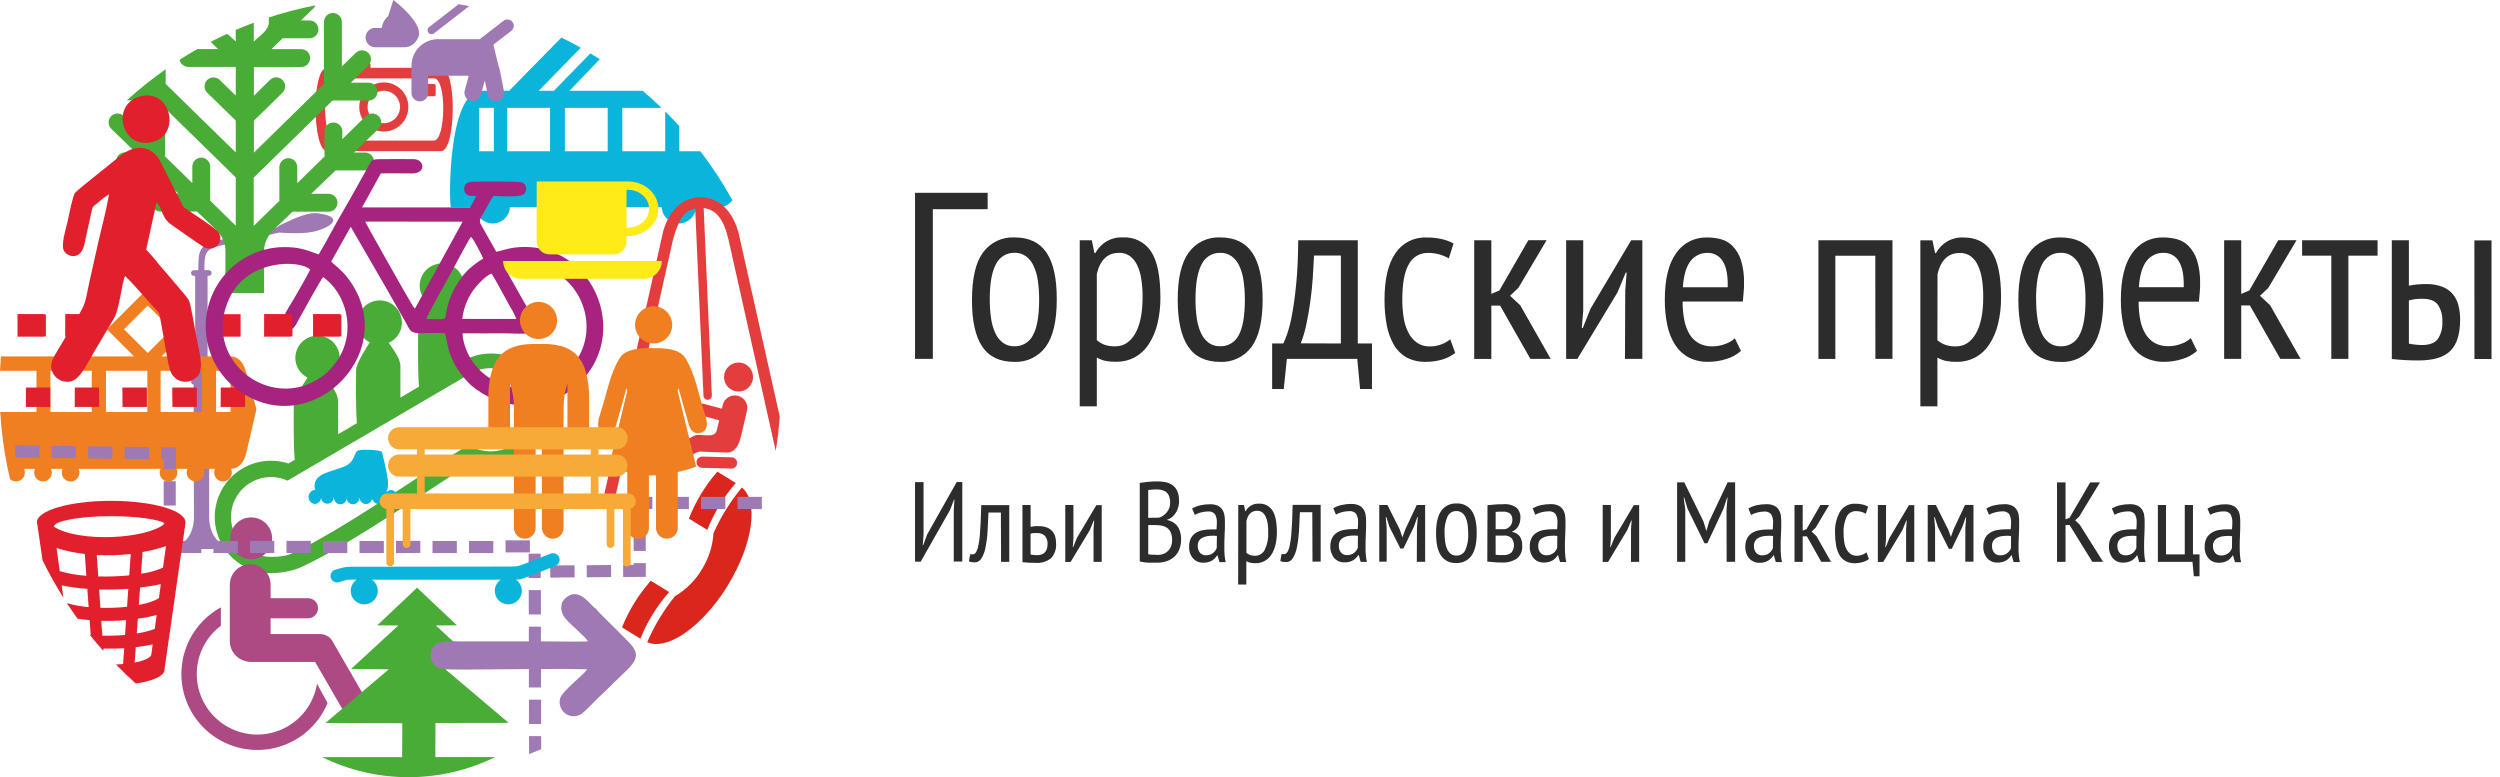 <svg width="193" height="60" viewBox="0 0 193 60" fill="none" xmlns="http://www.w3.org/2000/svg">
<path d="M76.247 16.148H72.015V27.705H70.641V14.884H76.247V16.148ZM75.038 23.127C75.038 21.477 75.322 20.265 75.89 19.49C76.166 19.11 76.533 18.805 76.957 18.602C77.381 18.399 77.849 18.305 78.318 18.328C79.441 18.328 80.268 18.725 80.799 19.519C81.329 20.312 81.591 21.515 81.582 23.127C81.582 24.788 81.296 26.006 80.723 26.783C80.446 27.159 80.08 27.462 79.659 27.663C79.237 27.864 78.772 27.958 78.305 27.937C77.179 27.937 76.351 27.54 75.822 26.746C75.293 25.953 75.031 24.75 75.038 23.138V23.127ZM76.412 23.127C76.408 23.617 76.442 24.107 76.514 24.592C76.566 24.985 76.677 25.368 76.843 25.728C76.975 26.022 77.18 26.277 77.438 26.47C77.695 26.649 78.004 26.741 78.318 26.731C78.613 26.74 78.904 26.665 79.157 26.513C79.41 26.362 79.615 26.141 79.746 25.877C80.061 25.311 80.22 24.393 80.222 23.122C80.224 22.635 80.191 22.148 80.122 21.665C80.07 21.269 79.958 20.884 79.791 20.521C79.66 20.226 79.455 19.97 79.195 19.777C78.939 19.598 78.631 19.506 78.318 19.516C78.024 19.509 77.734 19.587 77.482 19.739C77.23 19.892 77.027 20.113 76.897 20.378C76.572 20.954 76.409 21.87 76.409 23.127H76.412ZM83.355 18.547H84.287L84.491 19.537H84.564C84.765 19.154 85.072 18.836 85.448 18.622C85.825 18.407 86.254 18.305 86.687 18.328C87.112 18.303 87.536 18.39 87.917 18.579C88.298 18.769 88.623 19.055 88.859 19.409C89.34 20.13 89.581 21.308 89.583 22.945C89.591 23.648 89.511 24.35 89.345 25.033C89.209 25.59 88.98 26.12 88.666 26.6C88.395 27.013 88.028 27.352 87.596 27.59C87.163 27.817 86.682 27.934 86.193 27.929C85.911 27.936 85.628 27.914 85.35 27.864C85.113 27.811 84.885 27.723 84.674 27.603V31.371H83.355V18.547ZM84.674 26.261C84.846 26.407 85.041 26.524 85.251 26.608C85.524 26.703 85.813 26.747 86.102 26.736C86.749 26.736 87.261 26.404 87.64 25.746C88.019 25.088 88.207 24.148 88.207 22.926C88.211 22.459 88.178 21.993 88.107 21.532C88.053 21.161 87.945 20.801 87.786 20.461C87.66 20.187 87.468 19.948 87.227 19.767C86.984 19.596 86.692 19.509 86.394 19.519C85.505 19.519 84.931 20.062 84.674 21.148V26.261ZM90.919 23.127C90.919 21.477 91.203 20.265 91.771 19.49C92.048 19.11 92.414 18.805 92.838 18.602C93.262 18.4 93.73 18.305 94.199 18.328C95.322 18.328 96.149 18.725 96.68 19.519C97.211 20.312 97.476 21.515 97.476 23.127C97.476 24.788 97.189 26.006 96.615 26.783C96.338 27.16 95.973 27.462 95.552 27.663C95.13 27.865 94.666 27.959 94.199 27.937C93.073 27.937 92.245 27.54 91.716 26.746C91.187 25.953 90.921 24.75 90.919 23.138V23.127ZM92.293 23.127C92.29 23.617 92.324 24.107 92.395 24.592C92.446 24.985 92.557 25.368 92.724 25.728C92.856 26.022 93.061 26.277 93.319 26.47C93.576 26.65 93.885 26.741 94.199 26.731C94.494 26.74 94.785 26.665 95.038 26.513C95.292 26.362 95.496 26.141 95.627 25.877C95.944 25.311 96.103 24.393 96.103 23.122C96.105 22.634 96.071 22.148 96.001 21.665C95.95 21.269 95.84 20.884 95.672 20.521C95.54 20.227 95.335 19.972 95.076 19.78C94.82 19.6 94.512 19.509 94.199 19.519C93.905 19.512 93.615 19.589 93.363 19.742C93.111 19.895 92.909 20.116 92.779 20.38C92.455 20.955 92.293 21.87 92.293 23.127ZM105.916 30.031H104.999L104.78 27.705H99.346L99.106 30.031H98.21V26.517H99.072C99.187 26.276 99.287 26.028 99.372 25.775C99.533 25.283 99.659 24.781 99.748 24.271C99.87 23.63 99.977 22.84 100.069 21.9C100.161 20.96 100.213 19.842 100.223 18.547H104.821V26.517H105.916V30.031ZM103.516 26.517V19.727H101.445C101.421 20.25 101.388 20.824 101.346 21.451C101.302 22.072 101.239 22.691 101.153 23.307C101.067 23.924 100.965 24.516 100.842 25.075C100.742 25.563 100.6 26.042 100.419 26.506L103.516 26.517ZM112.344 27.248C112.032 27.487 111.678 27.664 111.3 27.77C110.899 27.881 110.485 27.936 110.07 27.934C109.555 27.95 109.044 27.833 108.587 27.595C108.18 27.364 107.842 27.029 107.608 26.624C107.339 26.152 107.152 25.638 107.057 25.104C106.937 24.455 106.879 23.795 106.884 23.135C106.884 21.568 107.162 20.378 107.717 19.563C107.975 19.169 108.331 18.849 108.75 18.634C109.169 18.419 109.636 18.316 110.106 18.336C110.519 18.328 110.931 18.371 111.334 18.464C111.64 18.536 111.935 18.646 112.214 18.793L111.848 19.947C111.364 19.668 110.814 19.523 110.255 19.526C109.95 19.516 109.647 19.592 109.383 19.746C109.119 19.9 108.904 20.125 108.762 20.396C108.424 20.976 108.256 21.889 108.258 23.135C108.255 23.607 108.292 24.079 108.367 24.545C108.427 24.944 108.55 25.33 108.733 25.689C108.889 25.995 109.115 26.259 109.394 26.459C109.691 26.658 110.044 26.758 110.402 26.744C110.705 26.746 111.007 26.69 111.289 26.579C111.532 26.488 111.758 26.358 111.958 26.193L112.344 27.248ZM115.807 23.592H115.13V27.712H113.809V18.547H115.13V22.689L115.752 22.427L117.987 18.545H119.397L117.217 22.226L116.577 22.832L117.36 23.563L119.71 27.702H118.144L115.807 23.592ZM125.468 22.438L125.578 21.046H125.505L124.865 22.584L121.768 27.712H120.906V18.547H122.225V23.989L122.115 25.326H122.188L122.794 23.822L125.928 18.547H126.789V27.705H125.447L125.468 22.438ZM134.403 27.088C134.081 27.375 133.699 27.587 133.286 27.71C132.825 27.86 132.343 27.935 131.858 27.932C131.339 27.944 130.826 27.827 130.364 27.592C129.939 27.362 129.58 27.028 129.32 26.621C129.028 26.158 128.824 25.646 128.716 25.109C128.581 24.459 128.517 23.796 128.523 23.133C128.523 21.566 128.81 20.375 129.385 19.56C129.653 19.165 130.017 18.845 130.444 18.631C130.87 18.416 131.344 18.314 131.821 18.333C132.164 18.333 132.505 18.376 132.837 18.461C133.18 18.553 133.493 18.733 133.745 18.983C134.042 19.289 134.265 19.659 134.396 20.064C134.575 20.648 134.657 21.256 134.639 21.866C134.639 22.072 134.638 22.297 134.612 22.535C134.586 22.772 134.571 23.02 134.547 23.276H129.899C129.895 23.755 129.937 24.234 130.027 24.704C130.096 25.089 130.232 25.459 130.429 25.796C130.601 26.084 130.844 26.323 131.134 26.491C131.463 26.666 131.832 26.751 132.205 26.738C132.541 26.738 132.873 26.676 133.187 26.556C133.462 26.462 133.715 26.312 133.928 26.114L134.403 27.088ZM133.377 22.179C133.403 21.263 133.273 20.592 132.993 20.166C132.876 19.966 132.706 19.801 132.504 19.688C132.301 19.575 132.071 19.519 131.839 19.524C131.581 19.515 131.325 19.569 131.092 19.68C130.859 19.792 130.657 19.959 130.502 20.166C130.173 20.591 129.978 21.262 129.917 22.179H133.377ZM144.772 19.743H141.689V27.71H140.383V18.547H146.099V27.705H144.78L144.772 19.743ZM148.251 18.552H149.185L149.389 19.542H149.46C149.661 19.159 149.969 18.841 150.345 18.626C150.722 18.412 151.152 18.31 151.585 18.333C152.549 18.333 153.274 18.694 153.755 19.414C154.235 20.135 154.481 21.312 154.481 22.95C154.49 23.653 154.409 24.355 154.241 25.039C154.107 25.596 153.878 26.126 153.564 26.605C153.293 27.018 152.925 27.358 152.491 27.595C152.06 27.823 151.579 27.94 151.092 27.934C150.809 27.941 150.526 27.919 150.248 27.869C150.01 27.816 149.782 27.728 149.569 27.608V31.371H148.251V18.552ZM149.569 26.266C149.743 26.411 149.939 26.529 150.149 26.613C150.422 26.709 150.711 26.752 151 26.741C151.645 26.741 152.16 26.41 152.538 25.752C152.917 25.093 153.105 24.154 153.105 22.931C153.108 22.465 153.075 21.999 153.006 21.537C152.951 21.166 152.843 20.806 152.684 20.466C152.56 20.195 152.371 19.959 152.133 19.777C151.89 19.607 151.598 19.52 151.3 19.529C150.407 19.529 149.833 20.072 149.577 21.159L149.569 26.266ZM155.818 23.133C155.818 21.482 156.102 20.27 156.669 19.495C156.945 19.115 157.312 18.81 157.735 18.608C158.159 18.405 158.626 18.31 159.095 18.333C160.22 18.333 161.045 18.73 161.578 19.524C162.111 20.318 162.374 21.521 162.374 23.133C162.374 24.793 162.087 26.012 161.513 26.788C161.236 27.165 160.87 27.467 160.449 27.669C160.027 27.87 159.562 27.964 159.095 27.942C157.972 27.942 157.145 27.545 156.614 26.752C156.083 25.958 155.818 24.755 155.818 23.143V23.133ZM157.191 23.133C157.187 23.623 157.22 24.112 157.29 24.597C157.344 24.99 157.455 25.373 157.619 25.733C157.753 26.026 157.958 26.281 158.215 26.475C158.472 26.654 158.781 26.746 159.095 26.736C159.39 26.746 159.681 26.67 159.934 26.519C160.188 26.367 160.392 26.146 160.523 25.882C160.842 25.316 161.001 24.398 161.001 23.127C161.004 22.64 160.97 22.153 160.899 21.67C160.847 21.275 160.737 20.889 160.57 20.526C160.437 20.229 160.229 19.971 159.967 19.777C159.709 19.598 159.401 19.506 159.087 19.516C158.793 19.51 158.503 19.588 158.251 19.74C158 19.893 157.797 20.114 157.666 20.378C157.344 20.952 157.183 21.868 157.183 23.125L157.191 23.133ZM169.61 27.088C169.287 27.375 168.906 27.587 168.492 27.71C168.031 27.86 167.549 27.935 167.064 27.932C166.546 27.944 166.033 27.827 165.571 27.592C165.145 27.364 164.785 27.029 164.526 26.621C164.235 26.158 164.03 25.646 163.923 25.109C163.788 24.459 163.723 23.796 163.73 23.133C163.73 21.566 164.017 20.375 164.591 19.56C164.859 19.165 165.223 18.845 165.65 18.63C166.076 18.415 166.551 18.313 167.028 18.333C167.37 18.333 167.711 18.376 168.043 18.461C168.386 18.553 168.698 18.733 168.949 18.983C169.247 19.288 169.47 19.659 169.6 20.064C169.782 20.651 169.866 21.265 169.848 21.879C169.848 22.085 169.848 22.31 169.822 22.548C169.795 22.785 169.78 23.033 169.756 23.289H165.103C165.099 23.768 165.141 24.247 165.231 24.718C165.303 25.093 165.439 25.453 165.633 25.783C165.807 26.07 166.05 26.309 166.341 26.477C166.67 26.653 167.039 26.739 167.411 26.726C167.746 26.725 168.078 26.663 168.391 26.543C168.666 26.45 168.919 26.299 169.132 26.101L169.61 27.088ZM168.584 22.174C168.606 21.259 168.478 20.587 168.197 20.161C168.08 19.961 167.911 19.797 167.709 19.684C167.506 19.571 167.278 19.514 167.046 19.519C166.788 19.509 166.531 19.563 166.298 19.675C166.065 19.787 165.863 19.954 165.709 20.161C165.378 20.586 165.182 21.257 165.121 22.174H168.584ZM173.694 23.584H173.023V27.705H171.704V18.547H173.023V22.689L173.647 22.427L175.882 18.545H177.292L175.112 22.229L174.472 22.835L175.255 23.566L177.605 27.705H176.039L173.694 23.584ZM183.548 19.738H181.295V27.705H179.976V19.738H177.723V18.547H183.548V19.738ZM185.966 26.527C186.298 26.596 186.636 26.633 186.974 26.637C187.559 26.637 187.968 26.481 188.202 26.169C188.459 25.769 188.58 25.297 188.549 24.822C188.575 24.367 188.456 23.915 188.209 23.532C187.985 23.22 187.585 23.065 187.011 23.065C186.852 23.065 186.682 23.065 186.489 23.091C186.312 23.109 186.137 23.143 185.966 23.193V26.527ZM185.966 22.057C186.197 22.009 186.429 21.975 186.664 21.955C186.883 21.939 187.089 21.929 187.285 21.929C187.716 21.916 188.145 21.988 188.549 22.14C188.865 22.26 189.145 22.459 189.364 22.717C189.571 22.971 189.719 23.268 189.794 23.587C189.882 23.937 189.925 24.297 189.922 24.657C189.922 25.77 189.675 26.576 189.181 27.075C188.686 27.575 187.866 27.826 186.718 27.827C186.027 27.829 185.335 27.791 184.648 27.715V18.547H185.966V22.057ZM191.022 18.558H192.346V27.715H191.027L191.022 18.558Z" fill="#2C2C2C"/>
<path d="M73.63 39.362L73.682 38.557H73.656L73.348 39.362L71.079 43.359H70.64V37.223H71.298V41.299L71.236 42.083H71.272L71.578 41.257L73.857 37.215H74.288V43.352H73.63V39.362ZM77.268 39.565H76.312C76.294 40.062 76.271 40.542 76.241 41.007C76.22 41.421 76.168 41.833 76.087 42.239C76.035 42.54 75.93 42.829 75.777 43.093C75.726 43.188 75.651 43.268 75.559 43.324C75.467 43.381 75.362 43.412 75.254 43.414C75.167 43.415 75.08 43.409 74.993 43.396C74.927 43.384 74.862 43.364 74.8 43.336L74.897 42.782C75.005 42.817 75.122 42.809 75.226 42.761C75.322 42.709 75.406 42.558 75.487 42.304C75.578 41.921 75.634 41.531 75.656 41.137C75.7 40.615 75.731 39.901 75.751 38.996H77.915V43.378H77.283L77.268 39.565ZM79.563 42.809C79.722 42.841 79.883 42.858 80.046 42.861C80.596 42.861 80.871 42.572 80.871 41.994C80.884 41.771 80.815 41.551 80.678 41.375C80.597 41.296 80.501 41.235 80.395 41.197C80.289 41.159 80.176 41.144 80.064 41.153C79.982 41.148 79.9 41.148 79.819 41.153C79.73 41.16 79.643 41.176 79.558 41.2L79.563 42.809ZM79.563 40.67C79.68 40.646 79.793 40.631 79.897 40.62C80.001 40.61 80.103 40.62 80.195 40.62C80.406 40.614 80.617 40.649 80.816 40.722C80.974 40.78 81.115 40.875 81.229 40.999C81.337 41.117 81.415 41.26 81.459 41.414C81.507 41.584 81.531 41.76 81.529 41.936C81.548 42.146 81.523 42.357 81.457 42.556C81.39 42.756 81.283 42.939 81.142 43.096C80.798 43.363 80.365 43.491 79.931 43.453C79.598 43.455 79.265 43.437 78.933 43.401V38.988H79.563V40.67ZM84.42 40.853L84.472 40.187H84.438L84.132 40.928L82.649 43.383H82.239V38.988H82.868V41.599L82.816 42.239H82.85L83.14 41.521L84.639 38.996H85.052V43.378H84.42V40.853ZM91.031 38.636C91.031 38.79 91.012 38.943 90.976 39.093C90.942 39.243 90.887 39.387 90.812 39.521C90.737 39.655 90.64 39.777 90.527 39.881C90.407 39.989 90.264 40.069 90.109 40.116V40.145C90.25 40.174 90.387 40.222 90.514 40.289C90.646 40.359 90.762 40.455 90.856 40.571C90.961 40.7 91.041 40.848 91.091 41.007C91.154 41.207 91.184 41.416 91.18 41.626C91.187 41.906 91.136 42.185 91.031 42.446C90.942 42.663 90.802 42.856 90.624 43.01C90.449 43.158 90.246 43.27 90.026 43.336C89.795 43.407 89.555 43.442 89.313 43.44H89.028C88.919 43.44 88.804 43.44 88.681 43.44C88.558 43.44 88.438 43.419 88.318 43.406C88.207 43.392 88.097 43.37 87.989 43.341V37.286C88.163 37.253 88.369 37.224 88.608 37.2C88.843 37.176 89.099 37.163 89.373 37.163C89.573 37.164 89.772 37.183 89.968 37.221C90.155 37.257 90.332 37.33 90.491 37.435C90.655 37.545 90.787 37.699 90.872 37.879C90.978 38.114 91.029 38.37 91.018 38.628L91.031 38.636ZM89.365 42.842C89.514 42.844 89.663 42.819 89.804 42.769C89.937 42.72 90.058 42.644 90.159 42.545C90.264 42.442 90.346 42.318 90.399 42.182C90.462 42.021 90.492 41.85 90.488 41.678C90.495 41.478 90.457 41.279 90.378 41.096C90.313 40.958 90.216 40.839 90.094 40.748C89.973 40.666 89.837 40.61 89.694 40.581C89.542 40.552 89.387 40.537 89.232 40.537H88.644V42.782C88.689 42.795 88.734 42.804 88.78 42.809L88.966 42.827H89.172L89.365 42.842ZM89.005 39.97H89.287C89.391 39.97 89.48 39.954 89.548 39.944C89.766 39.853 89.957 39.706 90.102 39.518C90.261 39.312 90.343 39.056 90.334 38.795C90.339 38.63 90.312 38.465 90.256 38.309C90.211 38.189 90.137 38.081 90.041 37.996C89.947 37.92 89.838 37.865 89.72 37.834C89.595 37.803 89.466 37.787 89.336 37.787C89.182 37.787 89.047 37.787 88.924 37.8C88.829 37.805 88.735 37.815 88.642 37.831V39.978L89.005 39.97ZM92.031 39.26C92.222 39.146 92.43 39.063 92.647 39.014C92.899 38.956 93.157 38.927 93.415 38.928C93.618 38.92 93.821 38.957 94.008 39.038C94.149 39.104 94.27 39.207 94.358 39.336C94.442 39.465 94.499 39.611 94.525 39.764C94.552 39.931 94.565 40.101 94.564 40.27C94.564 40.62 94.564 40.962 94.54 41.294C94.517 41.626 94.52 41.944 94.52 42.242C94.52 42.464 94.52 42.67 94.54 42.861C94.555 43.042 94.583 43.221 94.624 43.399H94.144L93.992 42.876H93.958C93.863 43.036 93.731 43.171 93.574 43.271C93.366 43.391 93.128 43.449 92.888 43.438C92.741 43.444 92.595 43.417 92.459 43.36C92.324 43.303 92.203 43.218 92.104 43.109C91.89 42.856 91.781 42.531 91.801 42.2C91.794 41.983 91.837 41.768 91.927 41.571C92.009 41.405 92.133 41.263 92.287 41.158C92.454 41.047 92.641 40.971 92.838 40.934C93.074 40.888 93.313 40.866 93.553 40.868H93.728H93.914C93.93 40.709 93.939 40.548 93.94 40.388C93.961 40.144 93.909 39.9 93.791 39.685C93.722 39.611 93.637 39.555 93.542 39.52C93.448 39.485 93.346 39.473 93.245 39.484C93.069 39.489 92.894 39.513 92.723 39.557C92.554 39.598 92.391 39.662 92.24 39.748L92.031 39.26ZM93.945 41.372C93.885 41.372 93.828 41.372 93.77 41.359C93.713 41.346 93.653 41.359 93.595 41.359C93.457 41.359 93.319 41.37 93.183 41.393C93.056 41.414 92.934 41.456 92.822 41.519C92.715 41.571 92.625 41.653 92.561 41.754C92.495 41.867 92.462 41.998 92.467 42.13C92.454 42.327 92.515 42.522 92.64 42.675C92.694 42.738 92.763 42.787 92.839 42.82C92.915 42.853 92.998 42.869 93.081 42.866C93.286 42.879 93.49 42.817 93.653 42.691C93.776 42.588 93.873 42.456 93.932 42.307L93.945 41.372ZM95.593 38.988H96.034L96.131 39.461H96.167C96.263 39.277 96.41 39.125 96.59 39.022C96.77 38.919 96.976 38.871 97.183 38.881C97.388 38.868 97.592 38.91 97.776 39.002C97.959 39.093 98.115 39.232 98.228 39.404C98.461 39.752 98.576 40.315 98.575 41.093C98.578 41.429 98.54 41.764 98.46 42.09C98.396 42.358 98.287 42.612 98.136 42.842C98.004 43.041 97.825 43.203 97.614 43.315C97.409 43.425 97.178 43.482 96.945 43.48C96.81 43.482 96.674 43.472 96.541 43.448C96.427 43.422 96.318 43.379 96.217 43.32V45.127H95.585L95.593 38.988ZM96.225 42.678C96.307 42.748 96.401 42.805 96.501 42.845C96.633 42.889 96.771 42.91 96.909 42.905C97.064 42.904 97.215 42.858 97.345 42.775C97.475 42.691 97.579 42.572 97.645 42.432C97.845 42.012 97.935 41.547 97.906 41.083C97.911 40.856 97.896 40.63 97.862 40.406C97.838 40.225 97.786 40.049 97.708 39.884C97.651 39.752 97.561 39.637 97.447 39.55C97.33 39.468 97.19 39.427 97.047 39.432C96.621 39.432 96.347 39.693 96.225 40.216V42.678ZM101.309 39.544H100.353C100.334 40.041 100.31 40.521 100.282 40.986C100.261 41.4 100.21 41.812 100.128 42.218C100.078 42.52 99.972 42.809 99.818 43.072C99.767 43.167 99.692 43.247 99.6 43.304C99.508 43.36 99.403 43.391 99.296 43.393C99.208 43.394 99.121 43.388 99.034 43.375C98.968 43.363 98.903 43.342 98.841 43.315L98.938 42.761C99.046 42.796 99.164 42.788 99.267 42.741C99.363 42.688 99.447 42.537 99.528 42.284C99.619 41.9 99.675 41.51 99.698 41.116C99.743 40.594 99.773 39.88 99.789 38.975H101.956V43.357H101.324L101.309 39.544ZM102.93 39.236C103.123 39.123 103.331 39.04 103.549 38.991C103.801 38.932 104.058 38.903 104.317 38.905C104.519 38.896 104.721 38.934 104.907 39.014C105.048 39.081 105.169 39.183 105.257 39.312C105.344 39.441 105.401 39.587 105.424 39.74C105.451 39.908 105.464 40.077 105.463 40.247C105.463 40.597 105.463 40.939 105.442 41.27C105.421 41.602 105.421 41.921 105.421 42.218C105.421 42.44 105.421 42.647 105.442 42.837C105.456 43.018 105.484 43.198 105.526 43.375H105.043L104.894 42.853H104.86C104.763 43.012 104.631 43.147 104.473 43.247C104.266 43.367 104.029 43.425 103.789 43.414C103.643 43.42 103.496 43.393 103.361 43.337C103.226 43.28 103.105 43.194 103.006 43.085C102.794 42.832 102.685 42.507 102.703 42.177C102.695 41.96 102.739 41.744 102.831 41.547C102.912 41.38 103.035 41.238 103.189 41.135C103.356 41.024 103.545 40.947 103.742 40.91C103.978 40.864 104.218 40.842 104.458 40.845H104.633H104.815C104.832 40.685 104.841 40.525 104.842 40.364C104.863 40.121 104.811 39.876 104.693 39.662C104.625 39.588 104.54 39.531 104.445 39.496C104.351 39.461 104.25 39.449 104.15 39.461C103.969 39.464 103.789 39.489 103.614 39.534C103.446 39.575 103.284 39.639 103.134 39.725L102.93 39.236ZM104.834 41.359C104.774 41.359 104.716 41.359 104.656 41.346C104.596 41.333 104.541 41.346 104.481 41.346C104.343 41.346 104.205 41.357 104.069 41.38C103.943 41.401 103.822 41.443 103.711 41.505C103.605 41.559 103.515 41.641 103.45 41.74C103.385 41.855 103.354 41.985 103.358 42.117C103.345 42.314 103.407 42.509 103.531 42.662C103.586 42.725 103.654 42.774 103.73 42.807C103.806 42.84 103.889 42.856 103.972 42.853C104.177 42.866 104.379 42.804 104.541 42.678C104.667 42.576 104.764 42.444 104.823 42.294L104.834 41.359ZM109.39 40.754L109.453 39.92H109.416L109.155 40.665L108.341 42.349H108.111L107.262 40.667L107.025 39.923H106.98L107.051 40.748V43.359H106.479V38.988H107.111L108.066 40.889L108.257 41.459H108.275L108.487 40.871L109.372 38.988H110.02V43.37H109.377L109.39 40.754ZM110.863 41.166C110.863 40.377 111 39.797 111.273 39.424C111.405 39.242 111.581 39.096 111.783 38.999C111.986 38.902 112.21 38.857 112.435 38.868C112.665 38.852 112.896 38.896 113.104 38.996C113.312 39.097 113.49 39.25 113.62 39.44C113.882 39.819 114.002 40.396 114.002 41.166C114.002 41.936 113.866 42.542 113.589 42.91C113.457 43.09 113.283 43.235 113.081 43.332C112.88 43.428 112.658 43.474 112.435 43.464C112.204 43.48 111.973 43.436 111.764 43.336C111.555 43.235 111.376 43.083 111.244 42.892C110.983 42.513 110.863 41.936 110.863 41.166ZM111.521 41.166C111.52 41.401 111.537 41.636 111.571 41.868C111.595 42.056 111.648 42.238 111.727 42.409C111.791 42.55 111.889 42.673 112.012 42.767C112.136 42.852 112.284 42.896 112.435 42.892C112.576 42.897 112.715 42.861 112.836 42.788C112.956 42.716 113.054 42.611 113.116 42.485C113.295 42.074 113.374 41.626 113.346 41.179C113.347 40.946 113.33 40.713 113.297 40.482C113.272 40.292 113.22 40.107 113.14 39.934C113.075 39.793 112.976 39.671 112.853 39.578C112.731 39.493 112.584 39.449 112.435 39.453C112.294 39.449 112.155 39.486 112.034 39.558C111.913 39.631 111.816 39.737 111.753 39.863C111.573 40.273 111.493 40.721 111.521 41.169V41.166ZM114.835 38.996C114.996 38.996 115.174 38.97 115.357 38.952C115.54 38.934 115.782 38.926 116.051 38.926C116.41 38.89 116.77 38.983 117.067 39.187C117.175 39.291 117.259 39.417 117.312 39.557C117.365 39.697 117.387 39.847 117.375 39.996C117.374 40.203 117.324 40.407 117.229 40.592C117.125 40.791 116.953 40.947 116.743 41.03V41.067C116.98 41.104 117.193 41.231 117.339 41.422C117.466 41.634 117.527 41.88 117.514 42.127C117.53 42.312 117.503 42.498 117.433 42.671C117.363 42.843 117.253 42.996 117.112 43.117C116.755 43.347 116.334 43.455 115.91 43.425C115.712 43.425 115.521 43.425 115.341 43.401C115.161 43.378 114.986 43.37 114.819 43.354L114.835 38.996ZM115.464 42.827C115.553 42.827 115.636 42.848 115.725 42.853C115.814 42.858 115.903 42.853 116.02 42.853C116.253 42.873 116.484 42.808 116.673 42.67C116.8 42.513 116.871 42.318 116.877 42.116C116.882 41.914 116.82 41.716 116.702 41.553C116.616 41.474 116.515 41.415 116.404 41.379C116.294 41.343 116.177 41.332 116.062 41.346H115.461L115.464 42.827ZM116.114 40.855C116.196 40.856 116.277 40.836 116.349 40.798C116.427 40.76 116.497 40.707 116.555 40.644C116.618 40.58 116.667 40.504 116.702 40.422C116.735 40.339 116.753 40.25 116.754 40.161C116.762 40.071 116.751 39.981 116.723 39.895C116.696 39.809 116.651 39.73 116.592 39.662C116.434 39.54 116.235 39.483 116.036 39.503C115.895 39.503 115.775 39.503 115.701 39.503L115.464 39.518V40.853L116.114 40.855ZM118.323 39.249C118.516 39.136 118.724 39.053 118.942 39.004C119.193 38.946 119.45 38.917 119.707 38.918C119.91 38.91 120.113 38.947 120.3 39.028C120.441 39.094 120.562 39.196 120.65 39.325C120.736 39.454 120.794 39.6 120.817 39.753C120.843 39.921 120.857 40.09 120.856 40.26C120.856 40.61 120.856 40.952 120.835 41.283C120.814 41.615 120.812 41.934 120.812 42.231C120.812 42.454 120.819 42.66 120.835 42.85C120.847 43.032 120.875 43.212 120.919 43.388H120.436L120.287 42.866H120.253C120.156 43.025 120.024 43.16 119.866 43.26C119.659 43.38 119.422 43.439 119.182 43.427C119.036 43.433 118.889 43.407 118.754 43.35C118.619 43.293 118.497 43.207 118.399 43.098C118.186 42.845 118.078 42.52 118.096 42.19C118.088 41.973 118.132 41.757 118.224 41.56C118.304 41.394 118.428 41.251 118.582 41.148C118.749 41.037 118.938 40.96 119.135 40.923C119.37 40.877 119.609 40.855 119.848 40.858H120.026H120.208C120.225 40.698 120.234 40.538 120.235 40.377C120.256 40.134 120.204 39.889 120.086 39.675C120.017 39.601 119.933 39.544 119.838 39.509C119.744 39.474 119.643 39.462 119.543 39.474C119.362 39.477 119.182 39.502 119.007 39.547C118.838 39.588 118.676 39.652 118.524 39.738L118.323 39.249ZM120.224 41.372C120.167 41.372 120.107 41.372 120.049 41.359C119.992 41.346 119.932 41.359 119.874 41.359C119.736 41.359 119.598 41.37 119.462 41.393C119.336 41.414 119.215 41.456 119.104 41.519C118.997 41.571 118.906 41.652 118.843 41.754C118.778 41.868 118.747 41.998 118.751 42.13C118.737 42.326 118.798 42.521 118.921 42.675C118.976 42.738 119.045 42.787 119.122 42.82C119.198 42.853 119.282 42.869 119.365 42.866C119.57 42.879 119.772 42.817 119.934 42.691C120.059 42.589 120.155 42.457 120.214 42.307L120.224 41.372ZM125.914 40.85L125.966 40.184H125.932L125.621 40.928L124.141 43.383H123.728V38.988H124.36V41.599L124.308 42.239H124.342L124.632 41.521L126.131 38.996H126.543V43.378H125.911L125.914 40.85ZM133.288 39.343L133.366 38.414H133.332L133.05 39.281L131.807 41.941H131.588L130.282 39.276L130.021 38.409H129.979L130.102 39.338V43.37H129.473V37.234H130.024L131.504 40.249L131.724 40.968H131.742L131.953 40.242L133.374 37.234H133.951V43.37H133.296L133.288 39.343ZM134.977 39.255C135.17 39.142 135.379 39.06 135.596 39.009C135.848 38.951 136.105 38.922 136.364 38.923C136.566 38.915 136.768 38.952 136.954 39.033C137.096 39.099 137.217 39.202 137.306 39.33C137.392 39.459 137.449 39.605 137.474 39.759C137.5 39.926 137.513 40.096 137.513 40.265C137.513 40.615 137.513 40.957 137.489 41.289C137.466 41.62 137.468 41.939 137.468 42.237C137.468 42.459 137.468 42.665 137.489 42.855C137.503 43.037 137.531 43.217 137.573 43.393H137.092L136.943 42.871H136.907C136.808 43.037 136.671 43.177 136.507 43.279C136.301 43.399 136.064 43.457 135.826 43.446C135.679 43.451 135.533 43.424 135.398 43.367C135.263 43.31 135.141 43.225 135.043 43.117C134.83 42.863 134.722 42.538 134.74 42.208C134.733 41.991 134.777 41.776 134.868 41.579C134.95 41.412 135.074 41.27 135.228 41.166C135.395 41.055 135.582 40.979 135.779 40.941C136.015 40.895 136.254 40.874 136.494 40.876H136.669H136.855C136.87 40.696 136.881 40.534 136.881 40.396C136.903 40.152 136.85 39.907 136.729 39.693C136.662 39.619 136.577 39.562 136.483 39.528C136.389 39.493 136.288 39.48 136.189 39.492C136.012 39.496 135.837 39.521 135.667 39.565C135.497 39.606 135.335 39.67 135.184 39.756L134.977 39.255ZM136.881 41.377C136.823 41.377 136.763 41.377 136.706 41.364C136.648 41.351 136.588 41.364 136.531 41.364C136.393 41.364 136.255 41.375 136.118 41.398C135.992 41.419 135.87 41.462 135.758 41.524C135.652 41.578 135.562 41.659 135.497 41.759C135.432 41.873 135.401 42.003 135.405 42.135C135.392 42.332 135.454 42.527 135.578 42.681C135.633 42.743 135.701 42.792 135.777 42.825C135.853 42.858 135.936 42.874 136.019 42.871C136.224 42.885 136.426 42.822 136.588 42.696C136.714 42.594 136.811 42.462 136.87 42.312L136.881 41.377ZM139.492 41.404H139.168V43.375H138.536V38.988H139.168V40.968L139.466 40.845L140.536 38.988H141.207L140.163 40.748L139.855 41.038L140.231 41.388L141.354 43.37H140.599L139.492 41.404ZM144.278 43.156C144.129 43.269 143.96 43.352 143.78 43.401C143.588 43.455 143.391 43.482 143.192 43.482C142.945 43.49 142.7 43.433 142.482 43.318C142.286 43.209 142.124 43.049 142.012 42.855C141.884 42.629 141.796 42.383 141.751 42.127C141.693 41.816 141.665 41.5 141.667 41.184C141.63 40.588 141.768 39.993 142.064 39.474C142.188 39.285 142.359 39.132 142.56 39.029C142.761 38.926 142.985 38.877 143.21 38.886C143.408 38.883 143.605 38.904 143.798 38.949C143.944 38.985 144.085 39.037 144.218 39.106L144.043 39.659C143.812 39.525 143.548 39.456 143.281 39.458C143.135 39.454 142.99 39.49 142.864 39.564C142.737 39.637 142.634 39.744 142.565 39.873C142.378 40.282 142.295 40.731 142.325 41.179C142.323 41.405 142.341 41.63 142.377 41.853C142.404 42.044 142.463 42.23 142.552 42.401C142.626 42.547 142.735 42.674 142.868 42.769C143.01 42.864 143.178 42.912 143.349 42.905C143.494 42.907 143.639 42.88 143.774 42.827C143.89 42.782 143.998 42.721 144.095 42.644L144.278 43.156ZM147.151 40.85L147.203 40.184H147.166L146.863 40.928L145.383 43.383H144.97V38.988H145.602V41.599L145.547 42.239H145.584L145.871 41.521L147.372 38.996H147.782V43.378H147.153L147.151 40.85ZM151.725 40.772L151.788 39.939H151.751L151.49 40.683L150.676 42.367H150.448L149.597 40.667L149.362 39.923H149.318L149.388 40.748V43.359H148.819V38.988H149.448L150.404 40.889L150.608 41.451L150.817 40.863L151.702 38.98H152.352V43.362H151.72L151.725 40.772ZM153.347 39.255C153.539 39.142 153.748 39.059 153.966 39.009C154.217 38.951 154.475 38.922 154.733 38.923C154.937 38.915 155.139 38.952 155.326 39.033C155.467 39.099 155.586 39.202 155.673 39.33C155.76 39.459 155.818 39.605 155.843 39.759C155.868 39.926 155.88 40.096 155.88 40.265C155.88 40.615 155.88 40.957 155.859 41.289C155.838 41.62 155.83 41.934 155.83 42.234C155.83 42.456 155.83 42.662 155.851 42.853C155.865 43.034 155.893 43.214 155.935 43.391H155.451L155.303 42.868H155.269C155.172 43.028 155.04 43.163 154.882 43.263C154.675 43.383 154.437 43.441 154.198 43.43C154.051 43.436 153.905 43.409 153.77 43.352C153.635 43.295 153.513 43.21 153.415 43.101C153.202 42.847 153.094 42.523 153.112 42.192C153.105 41.975 153.149 41.76 153.24 41.563C153.321 41.396 153.445 41.253 153.6 41.15C153.767 41.039 153.954 40.963 154.151 40.926C154.387 40.88 154.626 40.858 154.867 40.861H155.042H155.224C155.243 40.68 155.253 40.519 155.253 40.38C155.273 40.136 155.221 39.892 155.104 39.678C155.035 39.604 154.95 39.547 154.855 39.512C154.76 39.477 154.659 39.465 154.558 39.477C154.382 39.481 154.207 39.505 154.036 39.55C153.867 39.59 153.704 39.654 153.553 39.74L153.347 39.255ZM155.25 41.377C155.19 41.377 155.133 41.377 155.075 41.364C155.018 41.351 154.958 41.364 154.901 41.364C154.762 41.364 154.624 41.375 154.488 41.398C154.361 41.419 154.24 41.462 154.128 41.524C154.025 41.579 153.94 41.66 153.88 41.759C153.813 41.873 153.78 42.003 153.786 42.135C153.772 42.332 153.834 42.527 153.958 42.681C154.013 42.743 154.081 42.792 154.157 42.825C154.233 42.858 154.316 42.874 154.399 42.871C154.604 42.885 154.807 42.822 154.968 42.696C155.094 42.594 155.191 42.462 155.25 42.312V41.377ZM159.773 40.534H159.46V43.375H158.802V37.239H159.46V40.095L159.768 39.975L161.363 37.239H162.118L160.512 39.884L160.204 40.163L160.564 40.516L162.358 43.37H161.525L159.773 40.534ZM163.034 39.255C163.227 39.142 163.436 39.059 163.653 39.009C163.904 38.951 164.161 38.922 164.418 38.923C164.622 38.915 164.824 38.952 165.011 39.033C165.152 39.099 165.273 39.202 165.361 39.33C165.448 39.459 165.505 39.605 165.528 39.759C165.555 39.926 165.568 40.096 165.567 40.265C165.567 40.615 165.567 40.957 165.546 41.289C165.525 41.62 165.523 41.939 165.523 42.237C165.523 42.459 165.531 42.666 165.546 42.855C165.559 43.037 165.587 43.217 165.63 43.393H165.147L164.998 42.871H164.969C164.873 43.031 164.74 43.166 164.583 43.265C164.376 43.386 164.138 43.444 163.899 43.432C163.752 43.438 163.606 43.412 163.47 43.355C163.335 43.298 163.214 43.212 163.115 43.103C162.903 42.85 162.795 42.525 162.812 42.195C162.805 41.978 162.848 41.762 162.94 41.566C163.022 41.398 163.146 41.256 163.301 41.153C163.467 41.041 163.655 40.965 163.852 40.928C164.086 40.883 164.325 40.861 164.564 40.863H164.742H164.925C164.942 40.703 164.95 40.543 164.951 40.383C164.972 40.139 164.92 39.894 164.802 39.68C164.734 39.606 164.649 39.549 164.555 39.514C164.46 39.48 164.359 39.467 164.259 39.479C164.078 39.482 163.899 39.507 163.724 39.552C163.555 39.593 163.394 39.657 163.243 39.743L163.034 39.255ZM164.935 41.377C164.878 41.377 164.82 41.377 164.76 41.364C164.7 41.351 164.645 41.364 164.585 41.364C164.448 41.364 164.311 41.375 164.175 41.398C164.049 41.419 163.927 41.461 163.815 41.524C163.708 41.577 163.618 41.658 163.554 41.759C163.49 41.873 163.458 42.003 163.463 42.135C163.451 42.331 163.511 42.525 163.632 42.681C163.688 42.743 163.756 42.792 163.833 42.825C163.91 42.858 163.993 42.874 164.076 42.871C164.281 42.885 164.484 42.822 164.645 42.696C164.77 42.594 164.866 42.462 164.925 42.312L164.935 41.377ZM169.803 44.487H169.364L169.259 43.375H166.588V38.988H167.217V42.801H168.664V38.988H169.296V42.801H169.805L169.803 44.487ZM170.416 39.265C170.609 39.152 170.817 39.069 171.035 39.02C171.286 38.961 171.543 38.932 171.8 38.934C172.003 38.925 172.206 38.963 172.393 39.043C172.534 39.109 172.655 39.212 172.743 39.341C172.83 39.469 172.887 39.616 172.91 39.769C172.936 39.937 172.95 40.106 172.949 40.276C172.949 40.626 172.949 40.968 172.928 41.299C172.907 41.631 172.905 41.949 172.905 42.247C172.905 42.47 172.912 42.676 172.928 42.866C172.94 43.047 172.968 43.227 173.012 43.404H172.542L172.393 42.882H172.356C172.261 43.042 172.13 43.177 171.972 43.276C171.765 43.396 171.528 43.454 171.288 43.443C171.142 43.449 170.995 43.422 170.86 43.365C170.725 43.309 170.604 43.223 170.505 43.114C170.29 42.862 170.182 42.536 170.202 42.205C170.194 41.988 170.238 41.773 170.33 41.576C170.411 41.409 170.534 41.267 170.688 41.163C170.853 41.049 171.039 40.969 171.236 40.928C171.471 40.883 171.71 40.861 171.949 40.863H172.124H172.309C172.326 40.703 172.335 40.543 172.335 40.383C172.357 40.139 172.305 39.894 172.187 39.68C172.118 39.606 172.034 39.549 171.939 39.514C171.845 39.48 171.743 39.467 171.643 39.479C171.463 39.482 171.283 39.507 171.108 39.552C170.939 39.593 170.776 39.657 170.625 39.743L170.416 39.265ZM172.317 41.388C172.26 41.388 172.2 41.388 172.142 41.375C172.085 41.362 172.027 41.375 171.967 41.375C171.829 41.374 171.691 41.386 171.555 41.409C171.429 41.43 171.308 41.472 171.197 41.534C171.09 41.587 170.999 41.668 170.936 41.769C170.87 41.883 170.838 42.014 170.844 42.145C170.83 42.342 170.891 42.537 171.014 42.691C171.069 42.754 171.138 42.803 171.215 42.836C171.291 42.869 171.375 42.885 171.458 42.882C171.663 42.895 171.865 42.833 172.027 42.707C172.151 42.604 172.247 42.472 172.307 42.323L172.317 41.388Z" fill="#2C2C2C"/>
<g style="mix-blend-mode:multiply">
<path d="M15.312 20.859V20.784C15.312 19.466 15.321 18.887 16.804 18.559L21.439 17.53C21.474 17.469 21.529 17.422 21.594 17.396C22.104 17.189 23.555 16.35 24.51 16.464C26.247 16.673 25.989 17.304 24.623 17.772C23.546 18.141 22.054 17.959 21.771 17.968H21.72C21.678 17.968 21.637 17.961 21.599 17.946L16.91 18.986C15.787 19.235 15.784 19.707 15.78 20.783V20.856H16.1C16.13 20.853 16.161 20.857 16.19 20.867C16.219 20.877 16.245 20.893 16.268 20.913C16.29 20.934 16.308 20.959 16.32 20.987C16.333 21.015 16.339 21.045 16.339 21.076C16.339 21.106 16.333 21.137 16.32 21.164C16.308 21.192 16.29 21.218 16.268 21.238C16.245 21.259 16.219 21.275 16.19 21.285C16.161 21.294 16.13 21.298 16.1 21.296H16.025V29.25H16.105C16.133 29.247 16.162 29.25 16.19 29.258C16.217 29.267 16.243 29.28 16.265 29.299C16.288 29.317 16.306 29.339 16.32 29.365C16.333 29.39 16.342 29.418 16.345 29.447C16.348 29.475 16.345 29.504 16.336 29.532C16.328 29.559 16.314 29.585 16.296 29.607C16.278 29.63 16.255 29.648 16.23 29.662C16.205 29.675 16.177 29.684 16.148 29.687C16.148 33.09 16.148 36.496 16.148 39.899C16.148 41.043 16.704 41.973 17.391 41.973C17.424 41.972 17.457 41.97 17.489 41.965V42.288C17.489 42.302 17.486 42.315 17.48 42.327C17.475 42.34 17.467 42.351 17.457 42.36C17.447 42.369 17.436 42.376 17.423 42.381C17.411 42.386 17.397 42.388 17.384 42.388H13.899C13.872 42.388 13.846 42.378 13.826 42.359C13.806 42.341 13.795 42.315 13.793 42.288V41.97C14.449 41.912 14.972 41.008 14.972 39.899C14.972 36.497 14.945 33.09 14.944 29.687C14.886 29.681 14.832 29.652 14.796 29.607C14.759 29.562 14.742 29.504 14.748 29.446C14.754 29.388 14.783 29.335 14.828 29.298C14.873 29.261 14.931 29.244 14.989 29.25H15.068V21.299H14.989C14.958 21.301 14.928 21.297 14.899 21.288C14.87 21.278 14.843 21.262 14.821 21.241C14.798 21.221 14.78 21.195 14.768 21.168C14.756 21.14 14.749 21.109 14.749 21.079C14.749 21.048 14.756 21.018 14.768 20.99C14.78 20.962 14.798 20.937 14.821 20.916C14.843 20.896 14.87 20.88 14.899 20.87C14.928 20.86 14.958 20.856 14.989 20.859H15.312Z" fill="#9E79B4"/>
</g>
<g style="mix-blend-mode:multiply">
<path d="M37.89 27.292C37.126 27.292 36.375 27.495 35.714 27.88L35.703 27.87V25.435C35.703 24.791 35.144 24.128 34.805 23.613C35.16 23.456 35.45 23.182 35.628 22.837C35.806 22.492 35.862 22.097 35.786 21.716C35.71 21.336 35.507 20.992 35.21 20.743C34.913 20.493 34.539 20.352 34.151 20.342C33.763 20.333 33.384 20.456 33.075 20.691C32.766 20.926 32.546 21.259 32.452 21.635C32.357 22.012 32.393 22.409 32.555 22.762C32.716 23.115 32.993 23.403 33.339 23.578C33.067 23.989 32.281 25.216 32.281 25.715C32.281 26.083 32.237 28.599 32.345 29.847L30.912 30.693V28.285C30.912 27.642 30.352 26.978 30.013 26.462C30.368 26.304 30.658 26.03 30.836 25.685C31.014 25.34 31.069 24.945 30.993 24.564C30.916 24.184 30.712 23.841 30.415 23.591C30.118 23.342 29.744 23.201 29.356 23.192C28.968 23.183 28.589 23.306 28.28 23.541C27.971 23.777 27.752 24.11 27.658 24.486C27.564 24.863 27.601 25.26 27.762 25.613C27.924 25.966 28.201 26.253 28.548 26.428C28.276 26.838 27.489 28.065 27.489 28.565C27.489 28.929 27.446 31.414 27.551 32.671L26.103 33.525V31.008C26.103 30.365 25.543 29.701 25.206 29.187C25.561 29.029 25.851 28.755 26.029 28.41C26.208 28.066 26.264 27.671 26.188 27.29C26.111 26.909 25.908 26.566 25.611 26.316C25.314 26.066 24.941 25.925 24.553 25.916C24.165 25.906 23.785 26.029 23.476 26.264C23.167 26.499 22.947 26.832 22.853 27.209C22.758 27.585 22.795 27.982 22.956 28.335C23.117 28.688 23.394 28.976 23.741 29.151C23.468 29.563 22.68 30.788 22.68 31.288C22.68 31.663 22.636 34.28 22.752 35.497L22.267 35.783C21.671 35.588 21.039 35.525 20.415 35.598C19.792 35.67 19.192 35.878 18.656 36.205C18.121 36.532 17.662 36.972 17.313 37.493C16.964 38.015 16.732 38.606 16.633 39.225C16.534 39.845 16.571 40.479 16.74 41.083C16.91 41.688 17.209 42.248 17.616 42.725C18.023 43.203 18.529 43.587 19.099 43.85C19.669 44.113 20.289 44.25 20.916 44.25C21.308 44.25 22.367 44.175 23.207 43.799C27.093 42.068 34.345 36.952 36.435 35.718C37.031 35.931 37.666 36.011 38.297 35.952C38.927 35.894 39.537 35.699 40.084 35.38C40.63 35.061 41.1 34.626 41.462 34.106C41.823 33.587 42.066 32.994 42.174 32.37C42.282 31.747 42.252 31.107 42.087 30.496C41.921 29.885 41.624 29.318 41.217 28.834C40.809 28.35 40.301 27.961 39.727 27.694C39.153 27.427 38.528 27.289 37.895 27.289L37.89 27.292ZM37.89 34.846C37.278 34.845 36.679 34.671 36.163 34.342C32.326 36.723 26.418 40.921 22.589 42.697C22.182 42.887 21.753 42.993 20.912 42.993C20.451 42.992 19.997 42.889 19.581 42.69C19.166 42.491 18.8 42.201 18.512 41.842C18.223 41.483 18.018 41.065 17.912 40.616C17.807 40.168 17.803 39.702 17.901 39.251C18 38.801 18.197 38.379 18.48 38.016C18.763 37.652 19.124 37.356 19.536 37.151C19.948 36.945 20.401 36.834 20.861 36.826C21.322 36.818 21.778 36.914 22.197 37.105L36.106 28.961C36.213 28.89 36.324 28.824 36.438 28.765C36.871 28.547 37.348 28.429 37.833 28.421C38.318 28.413 38.799 28.515 39.239 28.719C39.679 28.923 40.067 29.224 40.374 29.6C40.681 29.976 40.899 30.416 41.012 30.888C41.124 31.36 41.128 31.851 41.024 32.325C40.919 32.798 40.709 33.242 40.409 33.623C40.108 34.004 39.725 34.312 39.289 34.523C38.852 34.735 38.373 34.845 37.888 34.846H37.89Z" fill="#48AC37"/>
</g>
<g style="mix-blend-mode:multiply">
<path d="M34.054 5.235H28.602V4.981C28.602 4.945 28.587 4.911 28.562 4.885C28.536 4.86 28.502 4.845 28.465 4.845H27.433C27.397 4.845 27.362 4.859 27.337 4.885C27.311 4.91 27.297 4.945 27.297 4.981V5.235H25.253C24.009 5.235 24.112 11.666 25.253 11.666H34.054C35.2 11.666 35.307 5.235 34.054 5.235ZM33.498 10.852H25.817C24.905 10.852 24.819 6.051 25.817 6.051H33.509C34.499 6.051 34.413 10.852 33.503 10.852H33.498Z" fill="#E43D3D"/>
</g>
<g style="mix-blend-mode:multiply">
<path d="M29.63 6.361C29.255 6.361 28.888 6.473 28.576 6.681C28.264 6.89 28.02 7.186 27.877 7.533C27.733 7.88 27.695 8.261 27.769 8.629C27.842 8.997 28.023 9.335 28.288 9.601C28.553 9.866 28.892 10.047 29.26 10.12C29.628 10.193 30.009 10.156 30.356 10.012C30.703 9.869 30.999 9.625 31.208 9.313C31.416 9.001 31.527 8.634 31.527 8.259C31.527 7.756 31.328 7.273 30.972 6.917C30.616 6.561 30.133 6.361 29.63 6.361ZM29.63 9.512C29.382 9.512 29.14 9.438 28.934 9.301C28.728 9.163 28.567 8.967 28.473 8.738C28.378 8.509 28.353 8.258 28.401 8.015C28.45 7.772 28.569 7.548 28.744 7.373C28.919 7.198 29.142 7.079 29.386 7.03C29.628 6.982 29.88 7.007 30.109 7.102C30.338 7.196 30.534 7.357 30.671 7.563C30.809 7.769 30.883 8.011 30.883 8.259C30.883 8.591 30.751 8.91 30.516 9.145C30.281 9.38 29.962 9.512 29.63 9.512Z" fill="#E43D3D"/>
</g>
<g style="mix-blend-mode:multiply">
<path d="M33.499 6.485H32.467C32.392 6.485 32.33 6.547 32.33 6.622V7.297C32.33 7.372 32.392 7.433 32.467 7.433H33.499C33.575 7.433 33.636 7.372 33.636 7.297V6.622C33.636 6.547 33.575 6.485 33.499 6.485Z" fill="#E43D3D"/>
</g>
<g style="mix-blend-mode:multiply">
<path d="M49.618 7.012H43.963L46.305 4.569C46.064 4.414 45.82 4.266 45.574 4.12L42.758 7.012H41.588L44.834 3.685C44.343 3.409 43.844 3.148 43.338 2.9L39.311 7.003L37.196 7.012C34.501 7.023 34.661 16.003 34.816 16.003H36.715C36.735 16.341 36.884 16.659 37.13 16.891C37.376 17.123 37.702 17.252 38.04 17.252C38.379 17.252 38.704 17.123 38.951 16.891C39.197 16.659 39.345 16.341 39.365 16.003H51.082C51.102 16.341 51.251 16.659 51.497 16.891C51.743 17.123 52.069 17.252 52.407 17.252C52.746 17.252 53.071 17.123 53.318 16.891C53.564 16.659 53.712 16.341 53.732 16.003H55.473C55.682 16.003 55.888 15.954 56.074 15.859C56.26 15.764 56.421 15.627 56.544 15.458C55.814 14.138 54.987 12.875 54.07 11.678H52.441V9.735C52.087 9.349 51.725 8.971 51.353 8.601V11.678H48.042V8.329H51.073C50.603 7.875 50.118 7.436 49.618 7.012ZM43.61 8.329H46.914V11.678H43.61V8.329ZM39.159 8.329H42.463V11.678H39.159V8.329ZM36.99 8.329H38.125V11.678H36.99V8.329Z" fill="#0AB4DB"/>
</g>
<g style="mix-blend-mode:multiply">
<path d="M33.054 5.845V7.212C33.046 7.377 32.975 7.533 32.855 7.647C32.735 7.761 32.576 7.825 32.41 7.825C32.245 7.825 32.086 7.761 31.966 7.647C31.846 7.533 31.774 7.377 31.766 7.212V5.071C31.768 4.529 31.984 4.009 32.367 3.626C32.751 3.242 33.271 3.026 33.813 3.025H37.032L37.049 3.011L38.886 1.595C38.989 1.52 39.118 1.489 39.244 1.507C39.37 1.525 39.484 1.592 39.562 1.693C39.64 1.794 39.675 1.921 39.661 2.048C39.647 2.174 39.584 2.291 39.486 2.372L38.087 3.449L38.49 5.11C38.523 5.17 38.547 5.234 38.561 5.3L38.909 7.056C38.928 7.14 38.929 7.226 38.914 7.311C38.898 7.395 38.866 7.475 38.819 7.547C38.773 7.619 38.712 7.68 38.641 7.728C38.57 7.776 38.49 7.809 38.406 7.826C38.322 7.843 38.236 7.842 38.152 7.825C38.068 7.808 37.988 7.774 37.917 7.726C37.847 7.677 37.786 7.615 37.74 7.543C37.694 7.471 37.662 7.391 37.647 7.306L37.428 6.203L37.117 7.336C37.095 7.418 37.057 7.494 37.006 7.561C36.954 7.628 36.89 7.684 36.816 7.726C36.743 7.769 36.662 7.796 36.578 7.807C36.495 7.818 36.409 7.812 36.328 7.79C36.246 7.768 36.17 7.73 36.103 7.678C36.036 7.627 35.979 7.562 35.937 7.489C35.895 7.416 35.868 7.335 35.857 7.251C35.846 7.167 35.852 7.082 35.874 7L36.185 5.849L33.054 5.845Z" fill="#9E79B4"/>
</g>
<g style="mix-blend-mode:multiply">
<path d="M28.972 2.156H29.48C29.517 1.8 29.691 1.472 29.967 1.243L30.364 0C30.905 0.407 32.417 1.699 32.352 2.625C32.326 2.983 31.937 3.649 31.215 3.649H28.972C28.873 3.649 28.776 3.63 28.685 3.592C28.593 3.554 28.511 3.499 28.441 3.429C28.371 3.36 28.316 3.277 28.278 3.186C28.241 3.095 28.221 2.997 28.221 2.899C28.221 2.8 28.241 2.702 28.278 2.611C28.316 2.52 28.371 2.437 28.441 2.368C28.511 2.298 28.593 2.243 28.685 2.205C28.776 2.167 28.873 2.148 28.972 2.148V2.156Z" fill="#9E79B4"/>
</g>
<g style="mix-blend-mode:multiply">
<path d="M36.216 0.477L33.465 2.603C33.4 2.638 33.325 2.649 33.253 2.634C33.181 2.619 33.116 2.579 33.071 2.52C33.026 2.462 33.003 2.389 33.006 2.316C33.009 2.242 33.039 2.172 33.089 2.118L35.411 0.323C35.679 0.37 35.948 0.422 36.216 0.478V0.477Z" fill="#9E79B4"/>
</g>
<g style="mix-blend-mode:multiply">
<path d="M18.992 28.71C18.817 28.077 18.455 27.516 17.797 27.516H12.46L14.557 25.421L11.408 22.273L8.254 25.421L10.349 27.516H0.071C0.04 27.883 0.017 28.253 0 28.625H2.815V31.806H0.017C0.103 33.281 0.296 34.747 0.597 36.194H0.619L0.605 36.228C0.657 36.483 0.715 36.736 0.774 36.989C0.891 37.095 1.041 37.157 1.199 37.165C1.356 37.173 1.512 37.126 1.639 37.032C1.766 36.938 1.856 36.804 1.895 36.651C1.934 36.498 1.919 36.337 1.853 36.194H2.703C2.654 36.297 2.632 36.412 2.639 36.527C2.646 36.642 2.682 36.753 2.743 36.85C2.805 36.947 2.89 37.027 2.991 37.083C3.092 37.138 3.205 37.167 3.32 37.167C3.435 37.167 3.548 37.138 3.649 37.083C3.749 37.027 3.835 36.947 3.896 36.85C3.958 36.753 3.994 36.642 4.001 36.527C4.008 36.412 3.986 36.297 3.937 36.194H4.835C4.785 36.298 4.762 36.413 4.769 36.529C4.775 36.644 4.811 36.756 4.872 36.854C4.934 36.952 5.019 37.032 5.121 37.089C5.222 37.144 5.336 37.174 5.451 37.174C5.567 37.174 5.681 37.144 5.782 37.089C5.883 37.032 5.969 36.952 6.03 36.854C6.092 36.756 6.128 36.644 6.134 36.529C6.141 36.413 6.118 36.298 6.068 36.194H12.392C12.341 36.298 12.319 36.413 12.325 36.529C12.332 36.644 12.367 36.756 12.429 36.854C12.491 36.952 12.576 37.032 12.677 37.089C12.778 37.144 12.892 37.174 13.008 37.174C13.124 37.174 13.237 37.144 13.339 37.089C13.44 37.032 13.525 36.952 13.587 36.854C13.648 36.756 13.684 36.644 13.691 36.529C13.697 36.413 13.674 36.298 13.624 36.194H14.471C14.423 36.298 14.403 36.412 14.411 36.526C14.419 36.641 14.455 36.751 14.517 36.848C14.579 36.944 14.664 37.023 14.765 37.078C14.866 37.133 14.978 37.162 15.093 37.162C15.207 37.162 15.32 37.133 15.421 37.078C15.521 37.023 15.607 36.944 15.668 36.848C15.73 36.751 15.767 36.641 15.775 36.526C15.783 36.412 15.762 36.298 15.714 36.194H16.6C16.551 36.297 16.529 36.412 16.537 36.527C16.544 36.642 16.58 36.753 16.641 36.85C16.703 36.947 16.788 37.027 16.889 37.083C16.989 37.138 17.102 37.167 17.218 37.167C17.332 37.167 17.446 37.138 17.546 37.083C17.647 37.027 17.732 36.947 17.794 36.85C17.855 36.753 17.891 36.642 17.898 36.527C17.906 36.412 17.884 36.297 17.834 36.194C18.475 36.179 18.856 35.631 19.003 35L19.799 31.59L18.992 28.71ZM7.084 31.806H3.892V28.625H7.084V31.806ZM11.375 31.806H8.181V28.625H11.375V31.806ZM11.408 27.252L9.575 25.421L11.408 23.589L13.24 25.421L11.408 27.252ZM15.592 31.806H12.398V28.625H15.592V31.806ZM17.797 31.806H16.68V28.625H17.797V31.806Z" fill="#F07F22"/>
</g>
<g style="mix-blend-mode:multiply">
<path d="M29.236 8.966C29.363 9.098 29.433 9.274 29.43 9.457C29.427 9.64 29.352 9.814 29.222 9.942C28.645 10.505 28.007 11.123 27.334 11.775H28.148C28.241 11.77 28.334 11.785 28.422 11.818C28.509 11.85 28.589 11.9 28.657 11.965C28.724 12.029 28.778 12.107 28.815 12.192C28.852 12.278 28.871 12.371 28.871 12.464C28.871 12.557 28.852 12.65 28.815 12.736C28.778 12.822 28.724 12.899 28.657 12.963C28.589 13.028 28.509 13.078 28.422 13.111C28.334 13.143 28.241 13.158 28.148 13.153H26.002C25.971 13.156 25.941 13.156 25.91 13.153C25.288 13.748 24.659 14.355 24.025 14.962H25.364C25.547 14.962 25.723 15.035 25.852 15.165C25.982 15.294 26.055 15.469 26.055 15.652C26.055 15.835 25.982 16.011 25.852 16.14C25.723 16.27 25.547 16.343 25.364 16.343H22.584L21.226 17.642C20.559 18.277 20.388 18.852 20.389 19.365V22.629H17.505V22.617H17.404V19.353C17.404 18.84 17.234 18.265 16.569 17.629L15.208 16.33H12.429C12.335 16.334 12.242 16.32 12.155 16.287C12.067 16.255 11.987 16.205 11.92 16.14C11.852 16.076 11.798 15.998 11.762 15.912C11.725 15.827 11.706 15.734 11.706 15.641C11.706 15.547 11.725 15.455 11.762 15.369C11.798 15.283 11.852 15.206 11.92 15.141C11.987 15.077 12.067 15.027 12.155 14.994C12.242 14.962 12.335 14.947 12.429 14.951H13.767L11.883 13.142C11.853 13.145 11.822 13.145 11.792 13.142H9.653C9.47 13.142 9.294 13.07 9.165 12.94C9.036 12.811 8.963 12.635 8.963 12.452C8.963 12.269 9.036 12.094 9.165 11.964C9.294 11.835 9.47 11.762 9.653 11.762H10.467C9.793 11.111 9.156 10.492 8.577 9.93C8.453 9.801 8.384 9.629 8.385 9.45C8.386 9.271 8.456 9.099 8.581 8.97C8.705 8.842 8.875 8.767 9.054 8.762C9.233 8.757 9.407 8.821 9.54 8.941C10.151 9.537 10.76 10.133 11.367 10.729V10.132C11.367 9.949 11.44 9.773 11.569 9.644C11.699 9.515 11.874 9.442 12.057 9.442C12.24 9.442 12.416 9.515 12.545 9.644C12.675 9.773 12.747 9.949 12.747 10.132V11.874C12.747 11.935 12.739 11.995 12.723 12.053L14.847 14.136V12.892C14.843 12.799 14.857 12.706 14.89 12.618C14.922 12.531 14.973 12.451 15.037 12.383C15.101 12.316 15.179 12.262 15.265 12.225C15.351 12.188 15.443 12.169 15.536 12.169C15.63 12.169 15.722 12.188 15.808 12.225C15.894 12.262 15.971 12.316 16.036 12.383C16.1 12.451 16.15 12.531 16.183 12.618C16.216 12.706 16.23 12.799 16.226 12.892V15.492L18.201 17.427V13.697L18.179 13.677C16.156 11.708 14.135 9.732 12.118 7.748H9.787C10.736 6.885 11.739 6.083 12.789 5.347V6.475C14.593 8.237 16.397 10.002 18.201 11.77V9.307L15.982 7.143C15.858 7.014 15.789 6.842 15.79 6.663C15.791 6.484 15.862 6.312 15.987 6.184C16.112 6.056 16.282 5.982 16.46 5.976C16.639 5.971 16.813 6.036 16.945 6.156L18.201 7.379V5.166H14.543C14.383 5.166 14.229 5.111 14.106 5.011C13.982 4.91 13.897 4.77 13.865 4.614C14.315 4.327 14.771 4.052 15.236 3.788H16.833L16.261 3.231C16.682 3.014 17.108 2.806 17.541 2.61C17.743 2.799 17.98 2.984 18.201 3.199V2.311C18.658 2.114 19.122 1.928 19.592 1.752V3.206C20.125 2.687 20.755 2.345 20.755 1.694V1.348C21.933 0.961 23.135 0.65 24.353 0.415C24.317 0.501 24.264 0.579 24.197 0.645L23.234 1.578H23.925C24.102 1.586 24.27 1.662 24.392 1.791C24.514 1.919 24.582 2.09 24.582 2.267C24.582 2.444 24.514 2.615 24.392 2.743C24.27 2.871 24.102 2.948 23.925 2.956H21.818L20.961 3.792H23.252C23.435 3.792 23.611 3.865 23.74 3.994C23.87 4.124 23.942 4.299 23.942 4.482C23.942 4.665 23.87 4.841 23.74 4.97C23.611 5.1 23.435 5.172 23.252 5.172H19.6V7.392L20.843 6.169C20.908 6.106 20.985 6.056 21.069 6.022C21.153 5.989 21.243 5.972 21.333 5.973C21.424 5.974 21.513 5.993 21.596 6.029C21.679 6.065 21.755 6.116 21.818 6.181C21.881 6.246 21.931 6.323 21.964 6.407C21.998 6.491 22.015 6.58 22.013 6.671C22.012 6.761 21.993 6.851 21.957 6.934C21.922 7.017 21.87 7.092 21.805 7.156L19.6 9.319V11.783C21.408 10.021 23.212 8.254 25.012 6.481V1.694C25.012 1.511 25.084 1.336 25.214 1.206C25.343 1.077 25.519 1.004 25.702 1.004C25.885 1.004 26.06 1.077 26.19 1.206C26.319 1.336 26.392 1.511 26.392 1.694V5.13L27.467 4.081C27.532 4.018 27.609 3.968 27.693 3.935C27.777 3.901 27.867 3.885 27.957 3.886C28.047 3.887 28.137 3.906 28.22 3.942C28.303 3.977 28.379 4.029 28.442 4.094C28.505 4.159 28.555 4.235 28.588 4.319C28.622 4.403 28.639 4.493 28.637 4.584C28.636 4.674 28.617 4.764 28.581 4.847C28.546 4.93 28.494 5.005 28.429 5.068L27.085 6.382H28.454C28.637 6.382 28.813 6.454 28.942 6.584C29.072 6.713 29.144 6.889 29.144 7.072C29.144 7.255 29.072 7.43 28.942 7.56C28.813 7.689 28.637 7.762 28.454 7.762H25.669C23.652 9.739 21.631 11.715 19.608 13.691L19.586 13.711V17.441C20.248 16.796 20.909 16.15 21.567 15.505V12.902C21.567 12.719 21.64 12.543 21.77 12.414C21.899 12.284 22.075 12.211 22.258 12.211C22.441 12.211 22.616 12.284 22.745 12.414C22.875 12.543 22.948 12.719 22.948 12.902V14.145L25.072 12.062C25.056 12.004 25.048 11.944 25.047 11.883V10.144C25.047 9.961 25.12 9.786 25.25 9.656C25.379 9.527 25.554 9.454 25.737 9.454C25.92 9.454 26.096 9.527 26.225 9.656C26.355 9.786 26.427 9.961 26.427 10.144V10.74L28.255 8.955C28.387 8.828 28.563 8.758 28.745 8.76C28.928 8.762 29.103 8.836 29.231 8.966H29.236Z" fill="#48AC37"/>
</g>
<g style="mix-blend-mode:multiply">
<path d="M54.611 40.877L54.596 40.904L53.934 40.498L53.177 40.032L53.193 40.007C53.711 38.693 54.45 37.477 55.379 36.412L55.392 36.42L56.149 36.886L56.801 37.286C55.873 38.35 55.133 39.565 54.615 40.879L54.611 40.877ZM51.643 45.728L51.658 45.703L50.995 45.297L50.238 44.831L50.222 44.856C49.29 45.914 48.544 47.123 48.019 48.431L48.031 48.438L48.786 48.905L49.439 49.306C49.964 47.994 50.71 46.783 51.645 45.723L51.643 45.728ZM54.103 44.094C53.6 44.887 52.917 45.548 52.109 46.025C51.691 46.542 51.307 47.086 50.961 47.654C50.582 48.268 50.249 48.91 49.966 49.575C51.382 50.213 53.792 48.669 55.688 45.956C55.858 45.712 56.023 45.461 56.183 45.198C58.138 42.004 58.595 38.697 57.271 37.635C56.81 38.191 56.389 38.779 56.013 39.395C55.664 39.962 55.352 40.551 55.081 41.159C55.018 42.157 54.707 43.124 54.175 43.972L54.097 44.094H54.103Z" fill="#DA261D"/>
</g>
<g style="mix-blend-mode:multiply">
<path d="M56.484 35.305L54.215 35.248C54.1 35.245 53.989 35.288 53.906 35.367C53.822 35.446 53.774 35.556 53.771 35.67C53.768 35.785 53.811 35.897 53.89 35.98C53.969 36.064 54.079 36.112 54.194 36.115L56.463 36.172C56.52 36.174 56.576 36.164 56.63 36.144C56.683 36.123 56.731 36.093 56.773 36.053C56.814 36.014 56.847 35.967 56.87 35.915C56.893 35.863 56.906 35.807 56.907 35.75C56.909 35.693 56.899 35.636 56.878 35.583C56.858 35.53 56.827 35.481 56.788 35.44C56.749 35.399 56.702 35.366 56.65 35.343C56.598 35.319 56.541 35.307 56.484 35.305ZM54.324 16.07L54.955 30.546C54.954 30.629 54.922 30.708 54.864 30.768C54.807 30.827 54.729 30.862 54.646 30.866C54.563 30.869 54.483 30.841 54.42 30.787C54.358 30.733 54.318 30.657 54.31 30.574L53.667 16.094C52.855 16.241 52.391 16.89 51.948 18.531L47.441 38.638C47.428 38.694 47.405 38.747 47.371 38.794C47.338 38.841 47.296 38.881 47.248 38.912C47.199 38.943 47.145 38.964 47.088 38.974C47.031 38.984 46.973 38.983 46.917 38.97C46.861 38.958 46.807 38.934 46.76 38.901C46.713 38.868 46.673 38.826 46.642 38.777C46.611 38.728 46.59 38.674 46.58 38.617C46.57 38.561 46.572 38.503 46.584 38.446L51.082 18.374C51.368 16.715 52.42 15.227 54.035 15.227C55.536 15.227 56.573 16.314 57.016 17.982C57.021 17.997 57.025 18.013 57.029 18.029L57.036 18.063C57.063 18.169 57.086 18.276 57.108 18.385L60.196 32.16C60.132 33.056 60.028 33.94 59.885 34.813L56.237 18.481C55.846 16.869 55.261 16.168 54.324 16.07ZM54.275 31.16L55.726 31.55L55.793 31.269C55.851 31.02 56.006 30.805 56.223 30.671C56.44 30.536 56.702 30.493 56.95 30.552C57.199 30.61 57.414 30.765 57.548 30.982C57.683 31.199 57.726 31.46 57.667 31.709L57.212 33.656C57.088 34.188 56.825 34.96 56.087 34.935L54.663 34.887C54.01 34.887 54.054 34.769 53.483 35.085L52.414 35.677C51.247 36.322 50.992 35.089 51.621 34.736C52.251 34.384 52.953 33.942 53.577 33.648C54.054 33.4 55.171 33.927 55.337 33.221L55.521 32.444L54.041 32.048C53.927 32.014 53.831 31.938 53.773 31.835C53.715 31.731 53.699 31.609 53.73 31.495C53.76 31.38 53.835 31.282 53.937 31.221C54.039 31.161 54.161 31.143 54.276 31.171L54.275 31.16ZM57.014 27.988C57.236 27.988 57.452 28.054 57.636 28.177C57.82 28.3 57.964 28.475 58.048 28.679C58.133 28.884 58.155 29.109 58.112 29.326C58.069 29.543 57.962 29.742 57.805 29.899C57.649 30.055 57.449 30.162 57.232 30.205C57.015 30.248 56.79 30.226 56.585 30.14C56.381 30.056 56.206 29.912 56.083 29.728C55.961 29.544 55.895 29.327 55.895 29.106C55.896 28.809 56.014 28.525 56.224 28.315C56.434 28.106 56.718 27.988 57.014 27.988Z" fill="#E43D3D"/>
</g>
<g style="mix-blend-mode:multiply">
<path d="M25.288 54.273C24.93 55.14 24.369 55.908 23.653 56.513C22.936 57.118 22.085 57.543 21.17 57.751C20.256 57.96 19.305 57.946 18.397 57.71C17.489 57.475 16.65 57.026 15.952 56.4C15.254 55.773 14.716 54.989 14.383 54.112C14.05 53.235 13.933 52.291 14.041 51.359C14.148 50.427 14.478 49.535 15.002 48.757C15.525 47.979 16.228 47.337 17.051 46.887V48.305C16.441 48.764 15.952 49.367 15.629 50.059C15.305 50.752 15.157 51.513 15.196 52.277C15.235 53.04 15.461 53.782 15.854 54.438C16.247 55.093 16.794 55.643 17.449 56.037C18.104 56.432 18.845 56.66 19.608 56.702C20.372 56.743 21.133 56.597 21.827 56.275C22.52 55.954 23.124 55.467 23.586 54.858C24.047 54.248 24.352 53.535 24.474 52.781L25.288 54.273ZM19.317 43.556C19.735 43.558 20.135 43.725 20.43 44.02C20.725 44.316 20.891 44.716 20.892 45.134V46.18H23.774C23.981 46.18 24.178 46.262 24.324 46.408C24.47 46.553 24.552 46.751 24.552 46.957C24.552 47.163 24.47 47.361 24.324 47.507C24.178 47.652 23.981 47.734 23.774 47.734H20.892V48.948H24.716C24.906 48.948 25.093 48.998 25.257 49.094C25.421 49.179 25.557 49.31 25.649 49.47L28.101 53.719C28.168 53.831 28.212 53.955 28.231 54.083C28.249 54.212 28.242 54.343 28.209 54.468C28.177 54.594 28.119 54.712 28.041 54.816C27.962 54.919 27.864 55.006 27.751 55.071C27.639 55.136 27.514 55.178 27.386 55.194C27.257 55.211 27.126 55.201 27 55.166C26.875 55.132 26.758 55.073 26.656 54.992C26.554 54.912 26.469 54.812 26.406 54.699L24.328 51.102H19.322C19.201 51.102 19.08 51.082 18.966 51.041C18.619 50.961 18.309 50.765 18.087 50.486C17.864 50.208 17.743 49.862 17.741 49.506V45.134C17.742 44.716 17.909 44.316 18.204 44.021C18.499 43.726 18.899 43.559 19.317 43.558V43.556ZM19.392 39.941C19.711 39.941 20.024 40.036 20.29 40.214C20.555 40.391 20.763 40.644 20.885 40.939C21.007 41.235 21.039 41.56 20.977 41.873C20.915 42.187 20.761 42.475 20.535 42.701C20.309 42.927 20.021 43.081 19.707 43.143C19.393 43.206 19.069 43.173 18.773 43.051C18.478 42.929 18.225 42.722 18.048 42.456C17.87 42.19 17.775 41.877 17.775 41.558C17.775 41.129 17.946 40.718 18.249 40.415C18.552 40.112 18.963 39.941 19.392 39.941Z" fill="#AD4983"/>
</g>
<g style="mix-blend-mode:multiply">
<path d="M24.884 58.452H31.045L31.058 55.833L25.128 55.812L30.013 51.671L27.107 51.64L30.748 48.288L29.12 48.274L31.723 45.823L32.2 45.364L32.38 45.543L35.274 48.274L33.647 48.288L37.287 51.64L34.382 51.671L39.273 55.807L33.619 55.816L33.608 58.446H38.223C36.146 59.467 33.863 59.999 31.549 60C29.235 60.002 26.951 59.472 24.873 58.454L24.884 58.452Z" fill="#48AC37"/>
</g>
<g style="mix-blend-mode:multiply">
<path d="M1.161 35.311L1.173 34.379L3.052 34.402L3.04 35.343L1.161 35.311ZM3.979 35.349L3.991 34.416L5.87 34.441L5.858 35.374L3.979 35.349ZM6.796 35.385L6.809 34.452L8.686 34.475L8.675 35.416L6.796 35.385ZM9.614 35.422L9.627 34.489L11.506 34.514L11.493 35.447L9.614 35.422ZM12.432 35.458L12.444 34.525L13.111 34.533H13.577V36.208H12.645V35.461L12.432 35.458ZM12.636 37.147H13.568V39.026H12.636V37.147ZM12.636 39.965H13.568V41.844H12.636V39.965ZM13.663 42.695V41.763H15.542V42.695H13.663ZM16.481 42.695V41.763H18.36V42.695H16.481ZM19.298 42.695V41.755H21.177V42.688L19.298 42.695ZM22.116 42.695V41.755H23.995V42.688L22.116 42.695ZM24.936 42.695V41.763H26.815V42.695H24.936ZM27.753 42.695V41.763H29.632V42.695H27.753ZM30.571 42.695V41.755H32.45V42.688L30.571 42.695ZM33.389 42.695V41.763H35.266V42.695H33.389ZM36.207 42.695V41.763H38.084V42.695H36.207ZM39.028 42.647V41.715H40.907V42.647H39.028ZM40.809 42.742H41.741V44.621H40.809V42.742ZM40.816 45.56H41.757V47.439H40.824L40.816 45.56ZM40.826 48.378H41.758V50.257H40.826V48.378ZM40.83 51.195H41.763V53.074H40.83V51.195ZM40.84 54.013H41.772V55.891H40.832L40.84 54.013ZM40.84 56.831H41.78V57.84C41.469 57.97 41.158 58.095 40.847 58.214L40.84 56.831Z" fill="#9E79B4"/>
</g>
<g style="mix-blend-mode:multiply">
<path d="M8.582 38.665C5.418 38.665 2.85 39.403 2.85 40.316C2.85 40.375 2.862 40.434 2.883 40.49L3.281 43.245C3.767 44.239 4.306 45.207 4.896 46.144L4.768 45.197C5.42 45.325 6.078 45.411 6.741 45.457L6.843 46.87C6.273 46.825 5.71 46.721 5.161 46.559C5.429 46.966 5.704 47.367 5.987 47.763C6.288 47.808 6.599 47.844 6.919 47.871L7.003 49.018H6.939C7.278 49.442 7.628 49.857 7.989 50.261L7.976 50.073C8.512 50.087 9.055 50.073 9.588 50.043L9.502 51.267C9.325 51.281 9.142 51.291 8.954 51.298C9.448 51.806 9.96 52.298 10.489 52.773C11.722 52.586 12.586 52.225 12.681 51.803C12.681 51.786 12.681 51.77 12.688 51.755L13.092 48.934C13.12 48.828 13.135 48.719 13.138 48.61L14.311 40.438C14.317 40.398 14.318 40.357 14.316 40.316C14.316 39.403 11.748 38.665 8.582 38.665ZM4.613 44.095L4.369 42.31C5.078 42.532 5.806 42.684 6.545 42.765L6.666 44.45C5.971 44.406 5.282 44.287 4.613 44.095ZM4.147 40.654C4.196 40.207 6.167 39.848 8.579 39.848C10.508 39.848 12.154 40.076 12.76 40.396L12.732 40.417C11.349 41.624 6.078 41.907 4.15 40.654H4.147ZM9.653 49.019C9.07 49.069 8.485 49.087 7.9 49.074L7.819 47.925C8.457 47.944 9.096 47.927 9.732 47.874L9.653 49.019ZM9.809 46.843C9.126 46.915 8.439 46.942 7.752 46.924L7.653 45.508C8.404 45.53 9.156 45.513 9.905 45.459L9.809 46.843ZM9.978 44.42C9.182 44.496 8.382 44.523 7.583 44.501L7.468 42.846C8.344 42.892 9.222 42.865 10.093 42.767L9.978 44.42ZM11.688 50.482C11.688 50.758 11.178 51.001 10.394 51.151L10.482 49.964C10.934 49.91 11.372 49.838 11.787 49.746L11.688 50.482ZM11.947 48.553C11.497 48.717 11.032 48.834 10.558 48.901L10.64 47.766C11.129 47.7 11.615 47.605 12.093 47.482L11.947 48.553ZM12.27 46.169C11.95 46.394 11.394 46.574 10.716 46.702L10.814 45.362C11.374 45.294 11.913 45.207 12.415 45.092L12.27 46.169ZM12.581 43.823C12.041 44.06 11.47 44.217 10.886 44.29L11.007 42.616C11.595 42.516 12.175 42.37 12.741 42.181C12.769 42.169 12.795 42.154 12.819 42.136L12.581 43.823Z" fill="#E21F2C"/>
</g>
<g style="mix-blend-mode:multiply">
<path d="M8.41 15.003C8.255 16.052 7.906 17.319 7.662 18.376C7.408 19.473 7.156 20.595 6.915 21.703C6.529 23.481 6.688 23.295 5.846 24.712C5.334 25.57 4.819 26.432 4.302 27.298C4.021 27.765 3.778 28.247 4.11 28.853C4.246 29.09 4.458 29.275 4.71 29.38C4.963 29.485 5.244 29.503 5.508 29.432C6.22 29.229 6.798 27.957 7.283 27.132C7.795 26.265 8.297 25.435 8.802 24.571C9.249 23.803 9.408 21.719 9.664 21.307C10.185 21.804 11.246 23.027 11.78 23.62C12.459 24.375 12.219 23.885 12.546 25.556C12.725 26.473 12.878 27.689 13.122 28.546C13.178 28.759 13.289 28.954 13.444 29.11C13.599 29.266 13.793 29.379 14.005 29.437C14.242 29.495 14.492 29.483 14.722 29.403C14.953 29.323 15.156 29.177 15.306 28.985C15.755 28.338 15.367 27.075 15.169 26.081C15.059 25.522 14.739 23.458 14.557 23.128C14.475 22.973 13.099 21.386 12.934 21.184C12.664 20.85 12.373 20.562 12.115 20.219C11.856 19.889 11.579 19.573 11.285 19.273L12.083 15.628C12.148 15.682 12.111 15.643 12.171 15.72C12.563 16.217 12.493 16.829 13.217 17.334C13.767 17.718 15.188 18.733 15.691 19.044C15.848 19.146 16.032 19.197 16.218 19.189C16.405 19.181 16.584 19.115 16.731 19C16.876 18.871 16.972 18.694 17 18.501C17.028 18.308 16.988 18.111 16.887 17.945C16.702 17.648 14.804 16.427 14.431 16.17C14.058 15.914 14.167 15.976 13.857 15.367L12.434 12.569C11.765 11.236 10.51 11.04 9.259 12.052L7.322 13.609C7.137 13.75 5.863 14.782 5.793 14.882C5.605 15.148 5.311 16.678 5.205 17.151C5.084 17.7 4.658 18.982 4.967 19.416C5.277 19.849 6.251 20.112 6.522 18.826C6.688 18.049 6.856 17.3 7.021 16.525C7.176 15.825 7.146 15.996 7.569 15.643C7.825 15.406 8.102 15.192 8.396 15.003H8.41Z" fill="#E21F2C"/>
</g>
<g style="mix-blend-mode:multiply">
<path d="M10.968 7.406C8.572 7.882 9.234 11.393 11.59 10.999C13.999 10.598 13.289 6.944 10.968 7.406Z" fill="#E21F2C"/>
</g>
<g style="mix-blend-mode:multiply">
<path d="M13.31 31.417H15.195V29.92H13.296L13.31 31.417Z" fill="#E21F2C"/>
</g>
<g style="mix-blend-mode:multiply">
<path d="M5.029 25.99H7.011L7.224 25.967V24.279L7.011 24.248H5.037L5.029 25.99Z" fill="#E21F2C"/>
</g>
<g style="mix-blend-mode:multiply">
<path d="M5.768 31.417H7.648V29.92H5.775L5.768 31.417Z" fill="#E21F2C"/>
</g>
<g style="mix-blend-mode:multiply">
<path d="M1.999 31.417H3.88V29.92H2.004L1.999 31.417Z" fill="#E21F2C"/>
</g>
<g style="mix-blend-mode:multiply">
<path d="M17.032 31.417H18.916V29.92H17.043L17.032 31.417Z" fill="#E21F2C"/>
</g>
<g style="mix-blend-mode:multiply">
<path d="M16.388 25.991H18.573V24.255H16.397L16.388 25.991Z" fill="#E21F2C"/>
</g>
<g style="mix-blend-mode:multiply">
<path d="M45.978 46.959C46.048 47.114 47.192 48.213 47.408 48.432C47.658 48.687 47.883 48.911 48.137 49.163C49.086 50.103 49.605 50.594 48.359 51.769C47.597 52.486 46.9 53.21 46.154 53.899L45.425 54.631C45.233 54.811 44.921 55.159 44.59 55.252C44.401 55.306 44.2 55.307 44.01 55.257C43.82 55.205 43.647 55.104 43.511 54.962C43.374 54.821 43.278 54.645 43.233 54.453C43.188 54.261 43.196 54.061 43.257 53.874C43.432 53.337 45.011 52.139 45.33 51.667C43.154 51.609 40.917 51.667 38.739 51.667C38.117 51.667 34.297 51.755 33.877 51.569C33.683 51.481 33.52 51.338 33.407 51.158C33.295 50.977 33.238 50.768 33.244 50.556C33.283 49.29 34.733 49.517 35.509 49.516H42.1C43.176 49.516 44.315 49.55 45.383 49.516C45.266 49.275 44.934 49.018 44.733 48.816C43.8 47.868 43.115 47.55 43.398 46.485L43.415 46.466L43.432 46.446L43.518 46.327C43.554 46.275 43.596 46.227 43.644 46.185C44.693 45.208 45.594 46.763 45.975 46.975L45.978 46.959Z" fill="#9E79B4"/>
</g>
<g style="mix-blend-mode:multiply">
<path d="M44.354 43.642L44.362 44.574L42.483 44.591L42.475 43.651L44.354 43.642ZM58.816 38.357V39.298H56.939V38.357H58.816ZM55.998 38.357V39.298H54.119V38.357H55.998ZM53.181 38.357V39.298H51.306V38.357H53.181ZM50.363 38.357V39.298H49.842V39.711H48.91V38.825V38.359L50.363 38.357ZM48.91 40.654H49.842L49.852 42.534H48.919L48.91 40.654ZM48.924 43.472H49.856V44.069V44.535H49.39L48.111 44.546L48.103 43.614L48.914 43.606L48.924 43.472ZM47.172 43.618L47.18 44.551L45.302 44.566L45.295 43.634L47.172 43.618Z" fill="#9E79B4"/>
</g>
<g style="mix-blend-mode:multiply">
<path d="M35.69 24.619C35.775 23.862 36.041 23.136 36.468 22.505C36.738 22.098 37.489 21.262 37.95 21.12C38.171 21.431 39.113 23.211 39.392 23.702C39.577 23.993 39.736 24.301 39.867 24.62L35.69 24.619ZM24.946 21.392C26.665 22.578 27.621 25.547 25.991 27.903C25.831 28.126 25.656 28.338 25.465 28.535C25.283 28.743 25.074 28.926 24.844 29.078C20.868 31.922 15.433 27.713 17.739 22.951C19.205 19.93 23.223 20.08 23.941 20.812C23.841 21.08 22.89 22.721 22.685 23.074C22.248 23.828 21.325 25.076 22.063 25.405C22.604 25.646 22.84 25.083 23.038 24.717C23.334 24.176 24.786 21.541 24.94 21.397L24.946 21.392ZM38.987 20.631C39.741 20.174 41.438 20.394 42.212 20.699C45.127 21.846 46.198 25.477 44.408 27.948C41.702 31.678 36.116 29.937 35.689 25.733C36.806 25.744 37.928 25.733 39.046 25.733C40.055 25.733 41.774 25.996 41.338 24.936C41.096 24.348 39.114 21.05 38.987 20.631ZM27.076 17.508L29.923 22.429C30.389 23.276 30.866 24.061 31.339 24.916C31.67 25.523 31.649 25.728 32.515 25.721C33.05 25.721 33.86 25.676 34.363 25.735C34.571 26.633 34.578 27.025 34.952 27.831C35.31 28.554 35.796 29.206 36.385 29.757C38.424 31.496 41.478 31.861 43.752 30.344C49.279 26.653 46.031 18.309 39.663 19.122C39.166 19.185 38.73 19.366 38.309 19.432L37.114 17.312C36.946 16.978 37.105 16.838 37.47 16.197C37.611 15.949 37.936 15.264 38.126 15.129C38.687 15.129 40.185 15.284 40.49 14.945C40.544 14.882 40.583 14.808 40.605 14.727C40.627 14.647 40.63 14.563 40.616 14.481C40.601 14.399 40.568 14.322 40.519 14.254C40.47 14.186 40.407 14.131 40.334 14.091C40.075 13.969 36.853 14.016 36.469 14.028C36.051 14.044 35.762 14.24 35.847 14.709C35.931 15.154 36.292 15.112 36.766 15.138L36.3 16.012H27.949L29.397 13.39C30.201 13.368 31.02 13.39 31.825 13.39C32.913 13.39 32.781 12.302 31.948 12.286C31.143 12.268 30.313 12.286 29.503 12.286C28.54 12.286 28.742 12.32 28.148 13.357C27.54 14.42 27.001 15.438 26.385 16.476C25.77 17.515 25.226 18.621 24.604 19.642C23.625 19.299 23.097 19.058 21.873 19.076C20.947 19.09 20.036 19.317 19.211 19.74C18.263 20.225 17.458 20.95 16.875 21.842C16.293 22.734 15.953 23.763 15.89 24.826C15.828 25.89 16.044 26.951 16.517 27.906C16.99 28.86 17.705 29.675 18.59 30.268C24.256 34.078 31.165 26.894 26.766 21.361C26.3 20.777 25.862 20.497 25.566 20.195L27.076 17.508ZM32.91 24.631C32.938 24.418 34.376 21.848 34.61 21.442C35.002 20.758 36.053 18.706 36.36 18.274C36.539 18.43 37.214 19.698 37.302 19.984C37.027 20.076 36.39 20.606 36.2 20.775C35.631 21.291 35.003 22.292 34.722 23.08C34.048 24.976 35.019 24.599 32.91 24.634V24.631ZM31.858 23.605C31.357 22.775 28.236 17.253 28.193 17.106L35.715 17.115L32.033 23.825L31.858 23.605Z" fill="#A6237F"/>
</g>
<g style="mix-blend-mode:multiply">
<path d="M41.576 23.305C41.859 23.304 42.137 23.388 42.373 23.546C42.609 23.703 42.793 23.927 42.902 24.189C43.011 24.451 43.039 24.74 42.984 25.018C42.929 25.297 42.793 25.552 42.592 25.753C42.392 25.954 42.136 26.091 41.858 26.146C41.579 26.201 41.291 26.173 41.029 26.065C40.766 25.956 40.542 25.772 40.384 25.536C40.227 25.3 40.143 25.023 40.143 24.739C40.143 24.359 40.294 23.995 40.563 23.726C40.831 23.457 41.196 23.305 41.576 23.305Z" fill="#F07F22"/>
</g>
<g style="mix-blend-mode:multiply">
<path d="M45.477 30.337V32.949C45.482 33.062 45.464 33.174 45.424 33.28C45.385 33.386 45.324 33.482 45.246 33.563C45.168 33.645 45.074 33.71 44.97 33.754C44.866 33.798 44.755 33.821 44.642 33.821C44.529 33.821 44.417 33.798 44.314 33.754C44.21 33.71 44.116 33.645 44.038 33.563C43.96 33.482 43.899 33.386 43.859 33.28C43.82 33.174 43.802 33.062 43.806 32.949V29.592C43.605 30.219 43.504 30.873 43.508 31.532V40.751C43.508 40.969 43.422 41.179 43.269 41.335C43.117 41.491 42.909 41.581 42.691 41.586H42.652C42.434 41.581 42.226 41.491 42.073 41.335C41.92 41.179 41.835 40.969 41.834 40.751V34.304C41.83 34.243 41.802 34.185 41.757 34.142C41.713 34.1 41.654 34.076 41.592 34.074C41.53 34.076 41.471 34.1 41.427 34.143C41.382 34.185 41.355 34.243 41.351 34.304V40.753C41.35 40.971 41.264 41.18 41.112 41.336C40.959 41.492 40.752 41.582 40.533 41.587H40.493C40.275 41.582 40.067 41.492 39.915 41.336C39.762 41.18 39.676 40.971 39.675 40.753V31.533C39.68 30.874 39.578 30.219 39.374 29.592V32.949C39.379 33.062 39.361 33.174 39.321 33.28C39.281 33.386 39.221 33.482 39.142 33.563C39.064 33.645 38.971 33.71 38.867 33.754C38.763 33.798 38.651 33.821 38.539 33.821C38.426 33.821 38.314 33.798 38.21 33.754C38.106 33.71 38.013 33.645 37.935 33.563C37.857 33.482 37.796 33.386 37.756 33.28C37.716 33.174 37.698 33.062 37.703 32.949V30.337C37.859 27.36 39.09 26.48 41.589 26.555C44.091 26.48 45.319 27.36 45.474 30.337H45.477ZM42.672 41.587H40.512H42.672Z" fill="#F07F22"/>
</g>
<g style="mix-blend-mode:multiply">
<path d="M50.489 36.699H50.245H50.099V40.763C50.099 40.981 50.013 41.191 49.86 41.346C49.707 41.502 49.5 41.592 49.282 41.598H49.243C49.025 41.593 48.817 41.503 48.664 41.347C48.511 41.191 48.426 40.981 48.425 40.763V36.439C47.944 36.33 47.47 36.189 47.007 36.018L48.435 30.17C48.418 30.098 48.396 30.028 48.371 29.96L47.575 32.785C47.465 33.175 47.196 33.55 46.685 33.416C45.881 33.206 46.228 32.266 46.374 31.828C46.885 30.23 47.083 28.912 47.815 27.68C48.108 27.186 48.747 26.848 50.253 26.878H50.374H50.497C52 26.848 52.642 27.189 52.936 27.68C53.669 28.912 53.868 30.23 54.377 31.828C54.516 32.266 54.861 33.206 54.066 33.416C53.554 33.55 53.289 33.175 53.175 32.785L52.378 29.96C52.352 30.028 52.331 30.098 52.314 30.17L53.742 36.018C53.279 36.189 52.805 36.33 52.323 36.439V40.752C52.323 40.97 52.238 41.179 52.085 41.335C51.933 41.491 51.725 41.581 51.507 41.587H51.461C51.243 41.582 51.035 41.492 50.882 41.336C50.729 41.18 50.644 40.97 50.643 40.752V36.688H50.497L50.489 36.699ZM51.472 41.587H49.263H51.472Z" fill="#F07F22"/>
</g>
<g style="mix-blend-mode:multiply">
<path d="M50.459 23.645C50.742 23.645 51.02 23.729 51.256 23.887C51.492 24.044 51.676 24.268 51.785 24.53C51.894 24.793 51.922 25.081 51.867 25.36C51.812 25.638 51.675 25.894 51.474 26.094C51.274 26.295 51.018 26.432 50.74 26.487C50.461 26.542 50.173 26.514 49.91 26.405C49.648 26.296 49.424 26.112 49.267 25.876C49.109 25.64 49.025 25.362 49.026 25.078C49.026 24.698 49.177 24.334 49.445 24.065C49.714 23.797 50.079 23.645 50.459 23.645Z" fill="#F07F22"/>
</g>
<g style="mix-blend-mode:multiply">
<path d="M25.853 43.995C26.311 43.857 26.588 43.753 27.078 43.753L39.46 43.737C40.039 43.737 40.181 43.653 40.72 43.442L42.5 42.744C42.562 42.718 42.629 42.705 42.697 42.705C42.765 42.705 42.831 42.719 42.894 42.746C42.956 42.772 43.012 42.811 43.059 42.859C43.107 42.908 43.144 42.965 43.168 43.028C43.193 43.091 43.205 43.159 43.203 43.226C43.201 43.294 43.186 43.36 43.158 43.422C43.13 43.484 43.09 43.539 43.041 43.585C42.992 43.632 42.933 43.667 42.87 43.691L40.963 44.438C40.54 44.603 40.287 44.749 39.83 44.749C40.014 44.874 40.154 45.056 40.228 45.267C40.302 45.477 40.307 45.706 40.241 45.92C40.176 46.133 40.043 46.32 39.864 46.453C39.684 46.586 39.466 46.657 39.243 46.657C39.02 46.657 38.802 46.586 38.622 46.453C38.443 46.32 38.31 46.133 38.245 45.92C38.179 45.706 38.184 45.477 38.258 45.267C38.332 45.056 38.471 44.874 38.656 44.749H28.709C28.894 44.875 29.033 45.056 29.107 45.267C29.181 45.478 29.185 45.706 29.119 45.92C29.053 46.133 28.921 46.32 28.741 46.452C28.562 46.585 28.344 46.656 28.121 46.656C27.898 46.656 27.68 46.585 27.501 46.452C27.321 46.32 27.189 46.133 27.123 45.92C27.057 45.706 27.062 45.478 27.135 45.267C27.209 45.056 27.348 44.875 27.533 44.749H27.011C26.852 44.745 26.693 44.772 26.544 44.828L26.137 44.951C26.012 44.981 25.881 44.962 25.769 44.898C25.657 44.834 25.575 44.73 25.538 44.607C25.501 44.484 25.513 44.351 25.571 44.237C25.629 44.122 25.729 44.034 25.85 43.99L25.853 43.995Z" fill="#0AB4DB"/>
</g>
<g style="mix-blend-mode:multiply">
<path d="M25.769 38.413H25.786C25.782 38.479 25.792 38.546 25.815 38.608C25.837 38.671 25.873 38.728 25.919 38.776C25.964 38.825 26.02 38.864 26.081 38.89C26.142 38.916 26.208 38.93 26.274 38.93C26.341 38.93 26.407 38.916 26.468 38.89C26.529 38.864 26.584 38.825 26.63 38.776C26.676 38.728 26.711 38.671 26.734 38.608C26.757 38.546 26.767 38.479 26.763 38.413C26.759 38.479 26.769 38.546 26.792 38.608C26.815 38.671 26.851 38.728 26.896 38.776C26.942 38.825 26.997 38.864 27.058 38.89C27.119 38.916 27.185 38.93 27.252 38.93C27.319 38.93 27.385 38.916 27.446 38.89C27.507 38.864 27.562 38.825 27.608 38.776C27.654 38.728 27.689 38.671 27.712 38.608C27.735 38.546 27.745 38.479 27.741 38.413H27.756C27.76 38.542 27.812 38.666 27.902 38.758C27.993 38.851 28.115 38.907 28.244 38.913C28.35 38.911 28.452 38.876 28.536 38.812C28.62 38.748 28.681 38.658 28.711 38.557C28.73 38.565 28.75 38.568 28.77 38.568C28.801 38.666 28.861 38.751 28.943 38.813C29.025 38.875 29.124 38.91 29.227 38.913C29.358 38.906 29.481 38.849 29.572 38.755C29.663 38.66 29.715 38.535 29.716 38.403C29.717 38.535 29.769 38.661 29.86 38.756C29.951 38.85 30.075 38.907 30.206 38.913C30.338 38.896 30.459 38.831 30.547 38.731C30.635 38.631 30.683 38.502 30.683 38.369C30.683 38.236 30.635 38.107 30.547 38.007C30.459 37.907 30.338 37.843 30.206 37.825C30.139 37.826 30.074 37.841 30.013 37.869C29.953 37.897 29.899 37.938 29.856 37.988L29.836 37.965C30.04 37.55 29.953 36.946 29.814 36.318C29.684 35.724 29.525 34.933 29.458 34.875C29.283 34.72 27.792 34.662 27.593 34.798C27.394 34.933 27.369 35.396 27.031 35.73C26.423 36.344 24.559 36.311 24.322 37.255C24.262 37.44 24.268 37.639 24.339 37.821H24.298C24.166 37.838 24.045 37.903 23.957 38.003C23.869 38.103 23.821 38.231 23.821 38.364C23.821 38.498 23.869 38.626 23.957 38.726C24.045 38.826 24.166 38.891 24.298 38.908C24.425 38.902 24.545 38.849 24.635 38.76C24.725 38.67 24.779 38.55 24.786 38.423C24.793 38.548 24.848 38.665 24.938 38.751C25.029 38.836 25.149 38.884 25.274 38.884C25.398 38.884 25.518 38.836 25.609 38.751C25.699 38.665 25.754 38.548 25.761 38.423L25.769 38.413Z" fill="#0AB4DB"/>
</g>
<g style="mix-blend-mode:multiply">
<path d="M46.205 34.693V35.091H47.587C47.814 35.091 48.031 35.181 48.191 35.341C48.352 35.501 48.442 35.719 48.442 35.946C48.442 36.172 48.352 36.39 48.191 36.55C48.031 36.71 47.814 36.8 47.587 36.8H46.205V38.103H48.516C48.671 38.108 48.817 38.173 48.923 38.285C49.029 38.397 49.086 38.547 49.082 38.701C49.084 38.825 49.046 38.946 48.976 39.048C48.906 39.15 48.805 39.227 48.689 39.27C48.691 39.288 48.691 39.306 48.689 39.324V43.424C48.692 43.465 48.686 43.506 48.673 43.545C48.659 43.584 48.638 43.619 48.61 43.649C48.582 43.679 48.548 43.703 48.51 43.719C48.473 43.736 48.432 43.744 48.391 43.744C48.35 43.744 48.31 43.736 48.272 43.719C48.234 43.703 48.201 43.679 48.173 43.649C48.145 43.619 48.123 43.584 48.11 43.545C48.096 43.506 48.091 43.465 48.094 43.424V39.293H47.428V42.002C47.428 42.081 47.397 42.157 47.341 42.213C47.285 42.269 47.209 42.301 47.13 42.301C47.051 42.301 46.975 42.269 46.919 42.213C46.863 42.157 46.832 42.081 46.832 42.002V39.293H31.684V42.002C31.684 42.041 31.677 42.08 31.662 42.116C31.647 42.153 31.625 42.185 31.597 42.213C31.569 42.241 31.536 42.263 31.5 42.278C31.464 42.293 31.425 42.301 31.386 42.301C31.347 42.301 31.308 42.293 31.272 42.278C31.236 42.263 31.203 42.241 31.175 42.213C31.147 42.185 31.125 42.153 31.11 42.116C31.095 42.08 31.088 42.041 31.088 42.002V39.293H30.422C30.422 39.303 30.422 39.312 30.422 39.32V43.424C30.422 43.504 30.391 43.579 30.335 43.635C30.279 43.691 30.203 43.723 30.124 43.723C30.045 43.723 29.969 43.691 29.913 43.635C29.857 43.579 29.826 43.504 29.826 43.424V39.32C29.825 39.31 29.825 39.301 29.826 39.292C29.677 39.272 29.542 39.197 29.446 39.082C29.35 38.968 29.3 38.822 29.307 38.672C29.313 38.523 29.375 38.381 29.48 38.275C29.585 38.169 29.726 38.106 29.875 38.098H32.19V36.796H30.811C30.584 36.796 30.367 36.706 30.206 36.545C30.046 36.385 29.956 36.167 29.956 35.941C29.956 35.714 30.046 35.497 30.206 35.336C30.367 35.176 30.584 35.086 30.811 35.086H32.19V34.688H30.811C30.584 34.688 30.367 34.598 30.206 34.438C30.046 34.278 29.956 34.06 29.956 33.833C29.956 33.607 30.046 33.389 30.206 33.229C30.367 33.069 30.584 32.978 30.811 32.978H47.596C47.823 32.978 48.04 33.069 48.201 33.229C48.361 33.389 48.451 33.607 48.451 33.833C48.451 34.06 48.361 34.278 48.201 34.438C48.04 34.598 47.823 34.688 47.596 34.688L46.205 34.693ZM45.608 38.098V36.796H32.785V38.098H45.608ZM32.785 35.091H45.608V34.693H32.785V35.091Z" fill="#F8AA38"/>
</g>
<g style="mix-blend-mode:multiply">
<path d="M48.367 18.258V18.656C48.366 18.916 48.263 19.165 48.079 19.348C47.895 19.532 47.646 19.636 47.386 19.637H42.413C42.153 19.636 41.904 19.532 41.721 19.348C41.537 19.165 41.433 18.916 41.432 18.656V14.009H48.362H48.467C49.769 14.009 50.826 14.952 50.826 16.115C50.826 17.277 49.769 18.222 48.467 18.222H48.362L48.367 18.258ZM38.843 20.151H51.092C51.091 20.515 50.946 20.863 50.689 21.12C50.432 21.378 50.083 21.523 49.719 21.523H40.215C39.852 21.523 39.503 21.378 39.246 21.12C38.989 20.863 38.844 20.515 38.843 20.151ZM48.367 14.658V17.573H48.471C49.376 17.573 50.108 16.92 50.108 16.112C50.108 15.303 49.376 14.651 48.471 14.651C48.437 14.651 48.401 14.651 48.367 14.651V14.658Z" fill="#FEEB17"/>
</g>
<g style="mix-blend-mode:multiply">
<path d="M9.459 31.417H11.342V29.92H9.445L9.459 31.417Z" fill="#E21F2C"/>
</g>
<g style="mix-blend-mode:multiply">
<path d="M1.354 25.99H3.321L3.542 25.965V24.281L3.33 24.248H1.349L1.354 25.99Z" fill="#E21F2C"/>
</g>
<g style="mix-blend-mode:multiply">
<path d="M24.166 25.99H26.142L26.353 25.965V24.281L26.143 24.248H24.169L24.166 25.99Z" fill="#E21F2C"/>
</g>
<g style="mix-blend-mode:multiply">
<path d="M20.388 25.99H22.363L22.576 25.965V24.281L22.365 24.248H20.391L20.388 25.99Z" fill="#E21F2C"/>
</g>
</svg>
